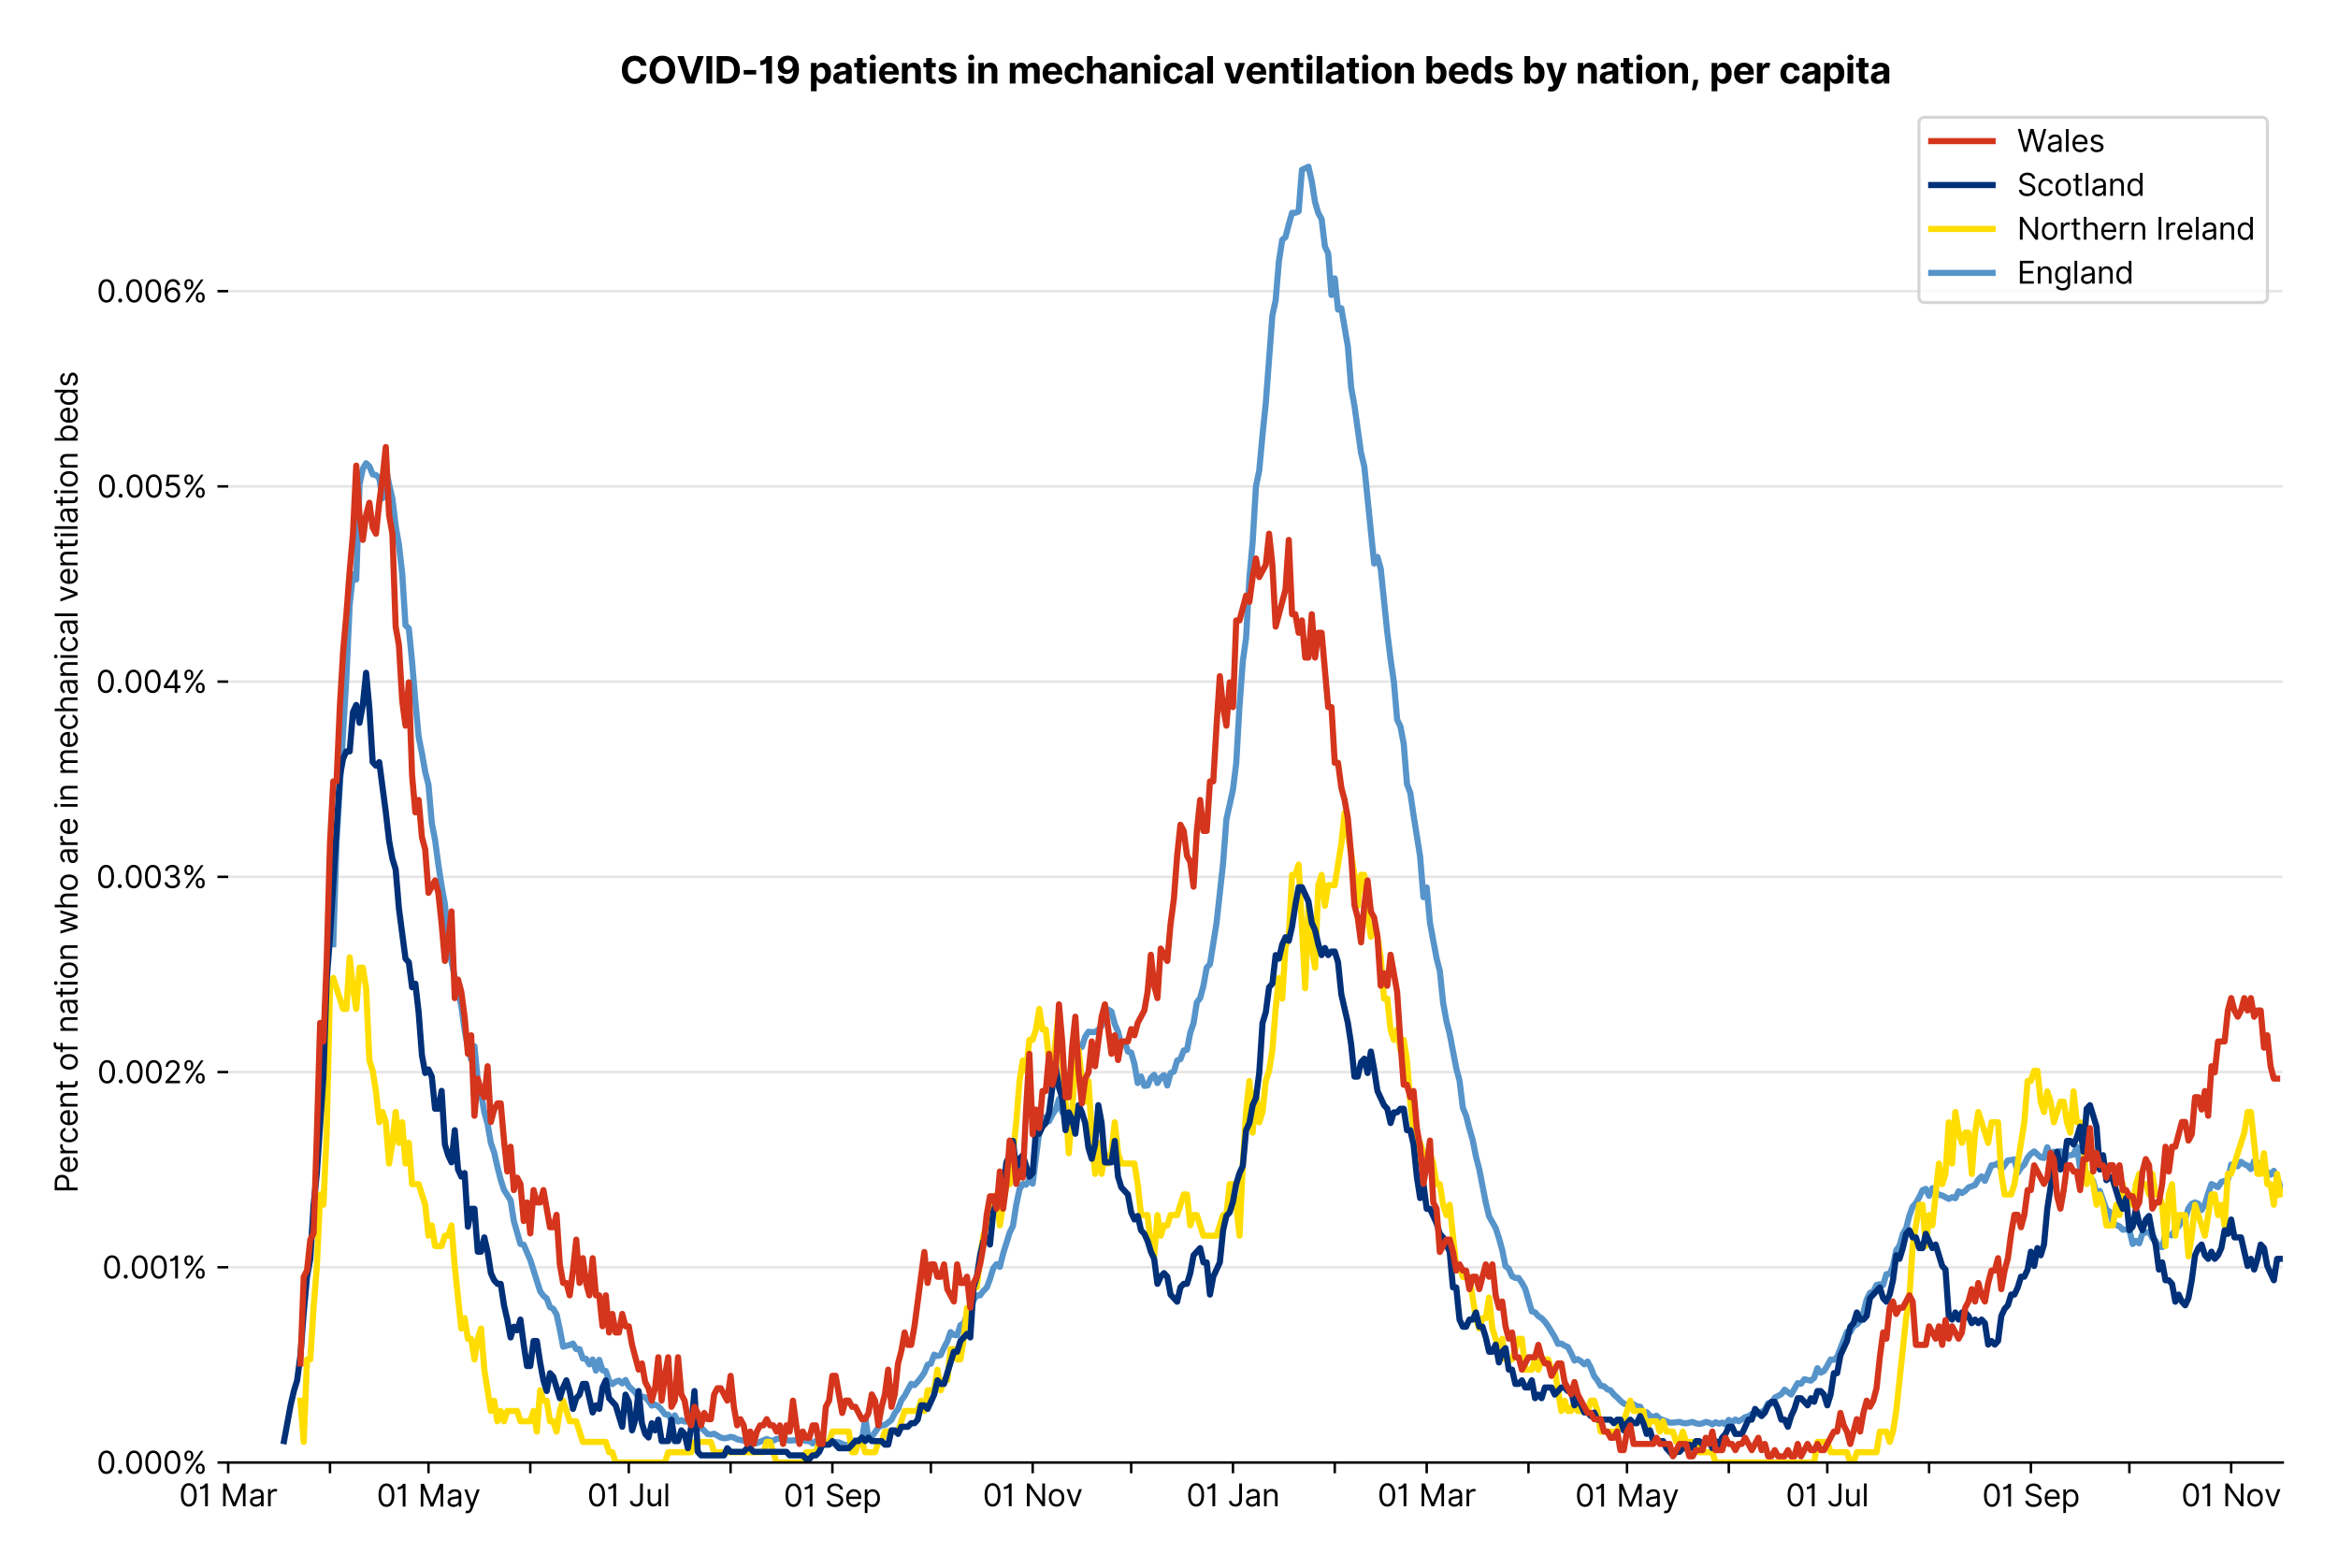 <?xml version="1.0" encoding="utf-8" standalone="no"?>
<!DOCTYPE svg PUBLIC "-//W3C//DTD SVG 1.1//EN"
  "http://www.w3.org/Graphics/SVG/1.1/DTD/svg11.dtd">
<svg xmlns:xlink="http://www.w3.org/1999/xlink" viewBox="0 0 761.97 511.234" xmlns="http://www.w3.org/2000/svg" version="1.1">
 <defs>
  <style type="text/css">*{stroke-linejoin: round; stroke-linecap: butt}</style>
 </defs>
 <g id="figure_1">
  <g id="patch_1">
   <path d="M 0 511.234 
L 761.97 511.234 
L 761.97 0 
L 0 0 
z
" style="fill: #ffffff"/>
  </g>
  <g id="axes_1">
   <g id="patch_2">
    <path d="M 74.37 476.745 
L 743.97 476.745 
L 743.97 33.225 
L 74.37 33.225 
z
" style="fill: #ffffff"/>
   </g>
   <g id="matplotlib.axis_1">
    <g id="xtick_1">
     <g id="line2d_1">
      <defs>
       <path id="m5b490bf23d" d="M 0 0 
L 0 3.5 
" style="stroke: #000000; stroke-width: 0.8"/>
      </defs>
      <g>
       <use xlink:href="#m5b490bf23d" x="74.37" y="476.745" style="stroke: #000000; stroke-width: 0.8"/>
      </g>
     </g>
     <g id="text_1">
      <!-- 01 Mar -->
      <g transform="translate(58.334 491.018)scale(0.1 -0.1)">
       <defs>
        <path id="Inter-Regular-30" d="M 2000 -64 
Q 1230 -64 806 561 
Q 382 1186 382 2327 
Q 382 3459 809 4088 
Q 1236 4718 2000 4718 
Q 2764 4718 3191 4088 
Q 3618 3459 3618 2327 
Q 3618 1186 3194 561 
Q 2771 -64 2000 -64 
z
M 2000 436 
Q 2509 436 2791 927 
Q 3073 1418 3073 2327 
Q 3073 3234 2789 3730 
Q 2505 4227 2000 4227 
Q 1496 4227 1211 3730 
Q 927 3234 927 2327 
Q 927 1418 1210 927 
Q 1493 436 2000 436 
z
" transform="scale(0.016)"/>
        <path id="Inter-Regular-31" d="M 1973 4655 
L 1973 0 
L 1409 0 
L 1409 3836 
L 1373 3836 
Q 1341 3773 1209 3692 
Q 1077 3611 868 3551 
Q 659 3491 391 3491 
L 391 3964 
Q 661 3964 859 4061 
Q 1057 4159 1190 4291 
Q 1323 4423 1392 4529 
Q 1461 4636 1473 4655 
L 1973 4655 
z
" transform="scale(0.016)"/>
        <path id="Inter-Regular-20" transform="scale(0.016)"/>
        <path id="Inter-Regular-4d" d="M 564 4655 
L 1236 4655 
L 2818 791 
L 2873 791 
L 4455 4655 
L 5127 4655 
L 5127 0 
L 4600 0 
L 4600 3536 
L 4555 3536 
L 3100 0 
L 2591 0 
L 1136 3536 
L 1091 3536 
L 1091 0 
L 564 0 
L 564 4655 
z
" transform="scale(0.016)"/>
        <path id="Inter-Regular-61" d="M 1518 -82 
Q 1186 -82 916 44 
Q 646 170 486 410 
Q 327 650 327 991 
Q 327 1291 445 1478 
Q 564 1666 761 1773 
Q 959 1880 1199 1933 
Q 1439 1986 1682 2018 
Q 2000 2059 2199 2080 
Q 2398 2102 2490 2154 
Q 2582 2207 2582 2336 
L 2582 2355 
Q 2582 2691 2399 2877 
Q 2216 3064 1846 3064 
Q 1461 3064 1243 2895 
Q 1025 2727 936 2536 
L 427 2718 
Q 564 3036 792 3214 
Q 1021 3393 1292 3464 
Q 1564 3536 1827 3536 
Q 1996 3536 2215 3496 
Q 2434 3457 2640 3334 
Q 2846 3211 2982 2963 
Q 3118 2716 3118 2300 
L 3118 0 
L 2582 0 
L 2582 473 
L 2555 473 
Q 2500 359 2373 229 
Q 2246 100 2034 9 
Q 1823 -82 1518 -82 
z
M 1600 400 
Q 1918 400 2137 525 
Q 2357 650 2469 847 
Q 2582 1045 2582 1264 
L 2582 1755 
Q 2548 1714 2433 1681 
Q 2318 1648 2169 1624 
Q 2021 1600 1881 1583 
Q 1741 1566 1655 1555 
Q 1446 1527 1265 1467 
Q 1084 1407 974 1287 
Q 864 1168 864 964 
Q 864 684 1072 542 
Q 1280 400 1600 400 
z
" transform="scale(0.016)"/>
        <path id="Inter-Regular-72" d="M 491 0 
L 491 3491 
L 1009 3491 
L 1009 2964 
L 1046 2964 
Q 1139 3223 1389 3384 
Q 1639 3545 1955 3545 
Q 2100 3545 2209 3511 
Q 2318 3477 2400 3418 
L 2218 2964 
Q 2161 2993 2085 3010 
Q 2009 3027 1909 3027 
Q 1527 3027 1277 2794 
Q 1027 2561 1027 2209 
L 1027 0 
L 491 0 
z
" transform="scale(0.016)"/>
       </defs>
       <use xlink:href="#Inter-Regular-30"/>
       <use xlink:href="#Inter-Regular-31" x="62.5"/>
       <use xlink:href="#Inter-Regular-20" x="106.676"/>
       <use xlink:href="#Inter-Regular-4d" x="134.801"/>
       <use xlink:href="#Inter-Regular-61" x="225.994"/>
       <use xlink:href="#Inter-Regular-72" x="282.386"/>
      </g>
     </g>
    </g>
    <g id="xtick_2">
     <g id="line2d_2">
      <g>
       <use xlink:href="#m5b490bf23d" x="107.544" y="476.745" style="stroke: #000000; stroke-width: 0.8"/>
      </g>
     </g>
    </g>
    <g id="xtick_3">
     <g id="line2d_3">
      <g>
       <use xlink:href="#m5b490bf23d" x="139.648" y="476.745" style="stroke: #000000; stroke-width: 0.8"/>
      </g>
     </g>
     <g id="text_2">
      <!-- 01 May -->
      <g transform="translate(122.745 491.117)scale(0.1 -0.1)">
       <defs>
        <path id="Inter-Regular-79" d="M 818 -1355 
Q 682 -1355 575 -1333 
Q 468 -1311 427 -1291 
L 564 -818 
Q 857 -893 1053 -814 
Q 1250 -736 1391 -345 
L 1509 -18 
L 218 3491 
L 800 3491 
L 1764 709 
L 1800 709 
L 2764 3491 
L 3346 3491 
L 1846 -564 
Q 1550 -1355 818 -1355 
z
" transform="scale(0.016)"/>
       </defs>
       <use xlink:href="#Inter-Regular-30"/>
       <use xlink:href="#Inter-Regular-31" x="62.5"/>
       <use xlink:href="#Inter-Regular-20" x="106.676"/>
       <use xlink:href="#Inter-Regular-4d" x="134.801"/>
       <use xlink:href="#Inter-Regular-61" x="225.994"/>
       <use xlink:href="#Inter-Regular-79" x="282.386"/>
      </g>
     </g>
    </g>
    <g id="xtick_4">
     <g id="line2d_4">
      <g>
       <use xlink:href="#m5b490bf23d" x="172.823" y="476.745" style="stroke: #000000; stroke-width: 0.8"/>
      </g>
     </g>
    </g>
    <g id="xtick_5">
     <g id="line2d_5">
      <g>
       <use xlink:href="#m5b490bf23d" x="204.927" y="476.745" style="stroke: #000000; stroke-width: 0.8"/>
      </g>
     </g>
     <g id="text_3">
      <!-- 01 Jul -->
      <g transform="translate(191.383 491.018)scale(0.1 -0.1)">
       <defs>
        <path id="Inter-Regular-4a" d="M 2346 4655 
L 2909 4655 
L 2909 1327 
Q 2909 657 2549 296 
Q 2189 -64 1582 -64 
Q 1200 -64 902 76 
Q 605 216 434 475 
Q 264 734 264 1091 
L 818 1091 
Q 818 795 1034 615 
Q 1250 436 1582 436 
Q 1948 436 2147 664 
Q 2346 893 2346 1327 
L 2346 4655 
z
" transform="scale(0.016)"/>
        <path id="Inter-Regular-75" d="M 2691 1427 
L 2691 3491 
L 3227 3491 
L 3227 0 
L 2691 0 
L 2691 591 
L 2655 591 
Q 2532 325 2273 140 
Q 2014 -45 1618 -45 
Q 1127 -45 809 280 
Q 491 605 491 1273 
L 491 3491 
L 1027 3491 
L 1027 1309 
Q 1027 927 1242 700 
Q 1457 473 1791 473 
Q 1991 473 2199 575 
Q 2407 677 2549 888 
Q 2691 1100 2691 1427 
z
" transform="scale(0.016)"/>
        <path id="Inter-Regular-6c" d="M 1027 4655 
L 1027 0 
L 491 0 
L 491 4655 
L 1027 4655 
z
" transform="scale(0.016)"/>
       </defs>
       <use xlink:href="#Inter-Regular-30"/>
       <use xlink:href="#Inter-Regular-31" x="62.5"/>
       <use xlink:href="#Inter-Regular-20" x="106.676"/>
       <use xlink:href="#Inter-Regular-4a" x="134.801"/>
       <use xlink:href="#Inter-Regular-75" x="189.063"/>
       <use xlink:href="#Inter-Regular-6c" x="247.159"/>
      </g>
     </g>
    </g>
    <g id="xtick_6">
     <g id="line2d_6">
      <g>
       <use xlink:href="#m5b490bf23d" x="238.101" y="476.745" style="stroke: #000000; stroke-width: 0.8"/>
      </g>
     </g>
    </g>
    <g id="xtick_7">
     <g id="line2d_7">
      <g>
       <use xlink:href="#m5b490bf23d" x="271.275" y="476.745" style="stroke: #000000; stroke-width: 0.8"/>
      </g>
     </g>
     <g id="text_4">
      <!-- 01 Sep -->
      <g transform="translate(255.387 491.117)scale(0.1 -0.1)">
       <defs>
        <path id="Inter-Regular-53" d="M 3109 3491 
Q 3068 3836 2777 4027 
Q 2486 4218 2064 4218 
Q 1600 4218 1318 3999 
Q 1036 3780 1036 3445 
Q 1036 3195 1189 3042 
Q 1343 2889 1553 2803 
Q 1764 2718 1936 2673 
L 2409 2545 
Q 2591 2498 2815 2414 
Q 3039 2330 3244 2185 
Q 3450 2041 3584 1816 
Q 3718 1591 3718 1264 
Q 3718 886 3521 581 
Q 3325 277 2949 97 
Q 2573 -82 2036 -82 
Q 1286 -82 845 272 
Q 405 627 364 1200 
L 946 1200 
Q 968 936 1124 764 
Q 1280 593 1519 510 
Q 1759 427 2036 427 
Q 2359 427 2616 533 
Q 2873 639 3023 828 
Q 3173 1018 3173 1273 
Q 3173 1505 3043 1650 
Q 2914 1795 2702 1886 
Q 2491 1977 2246 2045 
L 1673 2209 
Q 1127 2366 809 2657 
Q 491 2948 491 3418 
Q 491 3809 703 4101 
Q 916 4393 1276 4555 
Q 1636 4718 2082 4718 
Q 2532 4718 2882 4558 
Q 3232 4398 3437 4120 
Q 3643 3843 3655 3491 
L 3109 3491 
z
" transform="scale(0.016)"/>
        <path id="Inter-Regular-65" d="M 1955 -73 
Q 1450 -73 1085 151 
Q 721 375 524 778 
Q 327 1182 327 1718 
Q 327 2255 524 2665 
Q 721 3075 1074 3305 
Q 1427 3536 1900 3536 
Q 2173 3536 2439 3445 
Q 2705 3355 2923 3151 
Q 3141 2948 3270 2614 
Q 3400 2280 3400 1791 
L 3400 1564 
L 866 1564 
Q 884 1005 1183 707 
Q 1482 409 1955 409 
Q 2271 409 2498 545 
Q 2725 682 2827 955 
L 3346 809 
Q 3223 414 2854 170 
Q 2486 -73 1955 -73 
z
M 866 2027 
L 2855 2027 
Q 2855 2470 2595 2762 
Q 2336 3055 1900 3055 
Q 1593 3055 1368 2911 
Q 1143 2768 1013 2533 
Q 884 2298 866 2027 
z
" transform="scale(0.016)"/>
        <path id="Inter-Regular-70" d="M 491 -1309 
L 491 3491 
L 1009 3491 
L 1009 2936 
L 1073 2936 
Q 1132 3027 1237 3169 
Q 1343 3311 1542 3423 
Q 1741 3536 2082 3536 
Q 2523 3536 2859 3315 
Q 3196 3095 3384 2690 
Q 3573 2286 3573 1736 
Q 3573 1182 3384 776 
Q 3196 370 2861 148 
Q 2527 -73 2091 -73 
Q 1755 -73 1552 39 
Q 1350 152 1241 296 
Q 1132 441 1073 536 
L 1027 536 
L 1027 -1309 
L 491 -1309 
z
M 1018 1745 
Q 1018 1152 1276 780 
Q 1534 409 2018 409 
Q 2355 409 2581 587 
Q 2807 766 2921 1069 
Q 3036 1373 3036 1745 
Q 3036 2114 2923 2410 
Q 2811 2707 2585 2881 
Q 2359 3055 2018 3055 
Q 1527 3055 1272 2693 
Q 1018 2332 1018 1745 
z
" transform="scale(0.016)"/>
       </defs>
       <use xlink:href="#Inter-Regular-30"/>
       <use xlink:href="#Inter-Regular-31" x="62.5"/>
       <use xlink:href="#Inter-Regular-20" x="106.676"/>
       <use xlink:href="#Inter-Regular-53" x="134.801"/>
       <use xlink:href="#Inter-Regular-65" x="198.58"/>
       <use xlink:href="#Inter-Regular-70" x="256.818"/>
      </g>
     </g>
    </g>
    <g id="xtick_8">
     <g id="line2d_8">
      <g>
       <use xlink:href="#m5b490bf23d" x="303.379" y="476.745" style="stroke: #000000; stroke-width: 0.8"/>
      </g>
     </g>
    </g>
    <g id="xtick_9">
     <g id="line2d_9">
      <g>
       <use xlink:href="#m5b490bf23d" x="336.553" y="476.745" style="stroke: #000000; stroke-width: 0.8"/>
      </g>
     </g>
     <g id="text_5">
      <!-- 01 Nov -->
      <g transform="translate(320.282 491.018)scale(0.1 -0.1)">
       <defs>
        <path id="Inter-Regular-4e" d="M 4255 4655 
L 4255 0 
L 3709 0 
L 1173 3655 
L 1127 3655 
L 1127 0 
L 564 0 
L 564 4655 
L 1109 4655 
L 3655 991 
L 3700 991 
L 3700 4655 
L 4255 4655 
z
" transform="scale(0.016)"/>
        <path id="Inter-Regular-6f" d="M 1909 -73 
Q 1436 -73 1080 152 
Q 725 377 526 781 
Q 327 1186 327 1727 
Q 327 2273 526 2679 
Q 725 3086 1080 3311 
Q 1436 3536 1909 3536 
Q 2382 3536 2737 3311 
Q 3093 3086 3292 2679 
Q 3491 2273 3491 1727 
Q 3491 1186 3292 781 
Q 3093 377 2737 152 
Q 2382 -73 1909 -73 
z
M 1909 409 
Q 2268 409 2500 593 
Q 2732 777 2843 1077 
Q 2955 1377 2955 1727 
Q 2955 2077 2843 2379 
Q 2732 2682 2500 2868 
Q 2268 3055 1909 3055 
Q 1550 3055 1318 2868 
Q 1086 2682 975 2379 
Q 864 2077 864 1727 
Q 864 1377 975 1077 
Q 1086 777 1318 593 
Q 1550 409 1909 409 
z
" transform="scale(0.016)"/>
        <path id="Inter-Regular-76" d="M 3346 3491 
L 2055 0 
L 1509 0 
L 218 3491 
L 800 3491 
L 1764 709 
L 1800 709 
L 2764 3491 
L 3346 3491 
z
" transform="scale(0.016)"/>
       </defs>
       <use xlink:href="#Inter-Regular-30"/>
       <use xlink:href="#Inter-Regular-31" x="62.5"/>
       <use xlink:href="#Inter-Regular-20" x="106.676"/>
       <use xlink:href="#Inter-Regular-4e" x="134.801"/>
       <use xlink:href="#Inter-Regular-6f" x="210.085"/>
       <use xlink:href="#Inter-Regular-76" x="269.744"/>
      </g>
     </g>
    </g>
    <g id="xtick_10">
     <g id="line2d_10">
      <g>
       <use xlink:href="#m5b490bf23d" x="368.657" y="476.745" style="stroke: #000000; stroke-width: 0.8"/>
      </g>
     </g>
    </g>
    <g id="xtick_11">
     <g id="line2d_11">
      <g>
       <use xlink:href="#m5b490bf23d" x="401.831" y="476.745" style="stroke: #000000; stroke-width: 0.8"/>
      </g>
     </g>
     <g id="text_6">
      <!-- 01 Jan -->
      <g transform="translate(386.632 491.018)scale(0.1 -0.1)">
       <defs>
        <path id="Inter-Regular-6e" d="M 1027 2100 
L 1027 0 
L 491 0 
L 491 3491 
L 1009 3491 
L 1009 2945 
L 1055 2945 
Q 1177 3211 1427 3373 
Q 1677 3536 2073 3536 
Q 2602 3536 2928 3211 
Q 3255 2886 3255 2218 
L 3255 0 
L 2718 0 
L 2718 2182 
Q 2718 2593 2504 2824 
Q 2291 3055 1918 3055 
Q 1534 3055 1280 2806 
Q 1027 2557 1027 2100 
z
" transform="scale(0.016)"/>
       </defs>
       <use xlink:href="#Inter-Regular-30"/>
       <use xlink:href="#Inter-Regular-31" x="62.5"/>
       <use xlink:href="#Inter-Regular-20" x="106.676"/>
       <use xlink:href="#Inter-Regular-4a" x="134.801"/>
       <use xlink:href="#Inter-Regular-61" x="189.063"/>
       <use xlink:href="#Inter-Regular-6e" x="245.455"/>
      </g>
     </g>
    </g>
    <g id="xtick_12">
     <g id="line2d_12">
      <g>
       <use xlink:href="#m5b490bf23d" x="435.005" y="476.745" style="stroke: #000000; stroke-width: 0.8"/>
      </g>
     </g>
    </g>
    <g id="xtick_13">
     <g id="line2d_13">
      <g>
       <use xlink:href="#m5b490bf23d" x="464.969" y="476.745" style="stroke: #000000; stroke-width: 0.8"/>
      </g>
     </g>
     <g id="text_7">
      <!-- 01 Mar -->
      <g transform="translate(448.933 491.018)scale(0.1 -0.1)">
       <use xlink:href="#Inter-Regular-30"/>
       <use xlink:href="#Inter-Regular-31" x="62.5"/>
       <use xlink:href="#Inter-Regular-20" x="106.676"/>
       <use xlink:href="#Inter-Regular-4d" x="134.801"/>
       <use xlink:href="#Inter-Regular-61" x="225.994"/>
       <use xlink:href="#Inter-Regular-72" x="282.386"/>
      </g>
     </g>
    </g>
    <g id="xtick_14">
     <g id="line2d_14">
      <g>
       <use xlink:href="#m5b490bf23d" x="498.143" y="476.745" style="stroke: #000000; stroke-width: 0.8"/>
      </g>
     </g>
    </g>
    <g id="xtick_15">
     <g id="line2d_15">
      <g>
       <use xlink:href="#m5b490bf23d" x="530.247" y="476.745" style="stroke: #000000; stroke-width: 0.8"/>
      </g>
     </g>
     <g id="text_8">
      <!-- 01 May -->
      <g transform="translate(513.344 491.117)scale(0.1 -0.1)">
       <use xlink:href="#Inter-Regular-30"/>
       <use xlink:href="#Inter-Regular-31" x="62.5"/>
       <use xlink:href="#Inter-Regular-20" x="106.676"/>
       <use xlink:href="#Inter-Regular-4d" x="134.801"/>
       <use xlink:href="#Inter-Regular-61" x="225.994"/>
       <use xlink:href="#Inter-Regular-79" x="282.386"/>
      </g>
     </g>
    </g>
    <g id="xtick_16">
     <g id="line2d_16">
      <g>
       <use xlink:href="#m5b490bf23d" x="563.422" y="476.745" style="stroke: #000000; stroke-width: 0.8"/>
      </g>
     </g>
    </g>
    <g id="xtick_17">
     <g id="line2d_17">
      <g>
       <use xlink:href="#m5b490bf23d" x="595.526" y="476.745" style="stroke: #000000; stroke-width: 0.8"/>
      </g>
     </g>
     <g id="text_9">
      <!-- 01 Jul -->
      <g transform="translate(581.982 491.018)scale(0.1 -0.1)">
       <use xlink:href="#Inter-Regular-30"/>
       <use xlink:href="#Inter-Regular-31" x="62.5"/>
       <use xlink:href="#Inter-Regular-20" x="106.676"/>
       <use xlink:href="#Inter-Regular-4a" x="134.801"/>
       <use xlink:href="#Inter-Regular-75" x="189.063"/>
       <use xlink:href="#Inter-Regular-6c" x="247.159"/>
      </g>
     </g>
    </g>
    <g id="xtick_18">
     <g id="line2d_18">
      <g>
       <use xlink:href="#m5b490bf23d" x="628.7" y="476.745" style="stroke: #000000; stroke-width: 0.8"/>
      </g>
     </g>
    </g>
    <g id="xtick_19">
     <g id="line2d_19">
      <g>
       <use xlink:href="#m5b490bf23d" x="661.874" y="476.745" style="stroke: #000000; stroke-width: 0.8"/>
      </g>
     </g>
     <g id="text_10">
      <!-- 01 Sep -->
      <g transform="translate(645.986 491.117)scale(0.1 -0.1)">
       <use xlink:href="#Inter-Regular-30"/>
       <use xlink:href="#Inter-Regular-31" x="62.5"/>
       <use xlink:href="#Inter-Regular-20" x="106.676"/>
       <use xlink:href="#Inter-Regular-53" x="134.801"/>
       <use xlink:href="#Inter-Regular-65" x="198.58"/>
       <use xlink:href="#Inter-Regular-70" x="256.818"/>
      </g>
     </g>
    </g>
    <g id="xtick_20">
     <g id="line2d_20">
      <g>
       <use xlink:href="#m5b490bf23d" x="693.978" y="476.745" style="stroke: #000000; stroke-width: 0.8"/>
      </g>
     </g>
    </g>
    <g id="xtick_21">
     <g id="line2d_21">
      <g>
       <use xlink:href="#m5b490bf23d" x="727.152" y="476.745" style="stroke: #000000; stroke-width: 0.8"/>
      </g>
     </g>
     <g id="text_11">
      <!-- 01 Nov -->
      <g transform="translate(710.881 491.018)scale(0.1 -0.1)">
       <use xlink:href="#Inter-Regular-30"/>
       <use xlink:href="#Inter-Regular-31" x="62.5"/>
       <use xlink:href="#Inter-Regular-20" x="106.676"/>
       <use xlink:href="#Inter-Regular-4e" x="134.801"/>
       <use xlink:href="#Inter-Regular-6f" x="210.085"/>
       <use xlink:href="#Inter-Regular-76" x="269.744"/>
      </g>
     </g>
    </g>
   </g>
   <g id="matplotlib.axis_2">
    <g id="ytick_1">
     <g id="line2d_22">
      <path d="M 74.37 476.745 
L 743.97 476.745 
" clip-path="url(#pa4c3c9ecf2)" style="fill: none; stroke: #e5e5e5; stroke-width: 0.8; stroke-linecap: square"/>
     </g>
     <g id="line2d_23">
      <defs>
       <path id="m2973f6c09a" d="M 0 0 
L -3.5 0 
" style="stroke: #000000; stroke-width: 0.8"/>
      </defs>
      <g>
       <use xlink:href="#m2973f6c09a" x="74.37" y="476.745" style="stroke: #000000; stroke-width: 0.8"/>
      </g>
     </g>
     <g id="text_12">
      <!-- 0.000% -->
      <g transform="translate(31.489 480.382)scale(0.1 -0.1)">
       <defs>
        <path id="Inter-Regular-2e" d="M 882 -36 
Q 714 -36 593 84 
Q 473 205 473 373 
Q 473 541 593 661 
Q 714 782 882 782 
Q 1050 782 1170 661 
Q 1291 541 1291 373 
Q 1291 205 1170 84 
Q 1050 -36 882 -36 
z
" transform="scale(0.016)"/>
        <path id="Inter-Regular-25" d="M 2855 873 
L 2855 1118 
Q 2855 1373 2960 1585 
Q 3066 1798 3269 1926 
Q 3473 2055 3764 2055 
Q 4059 2055 4259 1926 
Q 4459 1798 4561 1585 
Q 4664 1373 4664 1118 
L 4664 873 
Q 4664 618 4560 405 
Q 4457 193 4256 64 
Q 4055 -64 3764 -64 
Q 3468 -64 3266 64 
Q 3064 193 2959 405 
Q 2855 618 2855 873 
z
M 536 3536 
L 536 3782 
Q 536 4036 642 4248 
Q 748 4461 951 4589 
Q 1155 4718 1446 4718 
Q 1741 4718 1941 4589 
Q 2141 4461 2243 4248 
Q 2346 4036 2346 3782 
L 2346 3536 
Q 2346 3282 2242 3069 
Q 2139 2857 1937 2728 
Q 1736 2600 1446 2600 
Q 1150 2600 948 2728 
Q 746 2857 641 3069 
Q 536 3282 536 3536 
z
M 709 0 
L 3909 4655 
L 4427 4655 
L 1227 0 
L 709 0 
z
M 3318 1118 
L 3318 873 
Q 3318 661 3418 494 
Q 3518 327 3764 327 
Q 4002 327 4101 494 
Q 4200 661 4200 873 
L 4200 1118 
Q 4200 1330 4104 1497 
Q 4009 1664 3764 1664 
Q 3525 1664 3421 1497 
Q 3318 1330 3318 1118 
z
M 1000 3782 
L 1000 3536 
Q 1000 3325 1100 3158 
Q 1200 2991 1446 2991 
Q 1684 2991 1783 3158 
Q 1882 3325 1882 3536 
L 1882 3782 
Q 1882 3993 1786 4160 
Q 1691 4327 1446 4327 
Q 1207 4327 1103 4160 
Q 1000 3993 1000 3782 
z
" transform="scale(0.016)"/>
       </defs>
       <use xlink:href="#Inter-Regular-30"/>
       <use xlink:href="#Inter-Regular-2e" x="62.5"/>
       <use xlink:href="#Inter-Regular-30" x="90.057"/>
       <use xlink:href="#Inter-Regular-30" x="152.557"/>
       <use xlink:href="#Inter-Regular-30" x="215.057"/>
       <use xlink:href="#Inter-Regular-25" x="277.557"/>
      </g>
     </g>
    </g>
    <g id="ytick_2">
     <g id="line2d_24">
      <path d="M 74.37 413.106 
L 743.97 413.106 
" clip-path="url(#pa4c3c9ecf2)" style="fill: none; stroke: #e5e5e5; stroke-width: 0.8; stroke-linecap: square"/>
     </g>
     <g id="line2d_25">
      <g>
       <use xlink:href="#m2973f6c09a" x="74.37" y="413.106" style="stroke: #000000; stroke-width: 0.8"/>
      </g>
     </g>
     <g id="text_13">
      <!-- 0.001% -->
      <g transform="translate(33.322 416.742)scale(0.1 -0.1)">
       <use xlink:href="#Inter-Regular-30"/>
       <use xlink:href="#Inter-Regular-2e" x="62.5"/>
       <use xlink:href="#Inter-Regular-30" x="90.057"/>
       <use xlink:href="#Inter-Regular-30" x="152.557"/>
       <use xlink:href="#Inter-Regular-31" x="215.057"/>
       <use xlink:href="#Inter-Regular-25" x="259.233"/>
      </g>
     </g>
    </g>
    <g id="ytick_3">
     <g id="line2d_26">
      <path d="M 74.37 349.467 
L 743.97 349.467 
" clip-path="url(#pa4c3c9ecf2)" style="fill: none; stroke: #e5e5e5; stroke-width: 0.8; stroke-linecap: square"/>
     </g>
     <g id="line2d_27">
      <g>
       <use xlink:href="#m2973f6c09a" x="74.37" y="349.467" style="stroke: #000000; stroke-width: 0.8"/>
      </g>
     </g>
     <g id="text_14">
      <!-- 0.002% -->
      <g transform="translate(31.688 353.103)scale(0.1 -0.1)">
       <defs>
        <path id="Inter-Regular-32" d="M 482 0 
L 482 409 
L 2018 2091 
Q 2289 2386 2464 2605 
Q 2639 2825 2724 3019 
Q 2809 3214 2809 3427 
Q 2809 3795 2553 4011 
Q 2298 4227 1918 4227 
Q 1514 4227 1275 3985 
Q 1036 3743 1036 3345 
L 500 3345 
Q 500 3755 688 4064 
Q 877 4373 1203 4545 
Q 1530 4718 1936 4718 
Q 2346 4718 2661 4545 
Q 2977 4373 3156 4079 
Q 3336 3786 3336 3427 
Q 3336 3170 3244 2926 
Q 3152 2682 2926 2383 
Q 2700 2084 2300 1655 
L 1255 536 
L 1255 500 
L 3418 500 
L 3418 0 
L 482 0 
z
" transform="scale(0.016)"/>
       </defs>
       <use xlink:href="#Inter-Regular-30"/>
       <use xlink:href="#Inter-Regular-2e" x="62.5"/>
       <use xlink:href="#Inter-Regular-30" x="90.057"/>
       <use xlink:href="#Inter-Regular-30" x="152.557"/>
       <use xlink:href="#Inter-Regular-32" x="215.057"/>
       <use xlink:href="#Inter-Regular-25" x="275.568"/>
      </g>
     </g>
    </g>
    <g id="ytick_4">
     <g id="line2d_28">
      <path d="M 74.37 285.827 
L 743.97 285.827 
" clip-path="url(#pa4c3c9ecf2)" style="fill: none; stroke: #e5e5e5; stroke-width: 0.8; stroke-linecap: square"/>
     </g>
     <g id="line2d_29">
      <g>
       <use xlink:href="#m2973f6c09a" x="74.37" y="285.827" style="stroke: #000000; stroke-width: 0.8"/>
      </g>
     </g>
     <g id="text_15">
      <!-- 0.003% -->
      <g transform="translate(31.375 289.464)scale(0.1 -0.1)">
       <defs>
        <path id="Inter-Regular-33" d="M 2055 -64 
Q 1605 -64 1253 90 
Q 902 245 696 521 
Q 491 798 473 1164 
L 1046 1164 
Q 1071 827 1356 631 
Q 1641 436 2046 436 
Q 2493 436 2783 664 
Q 3073 893 3073 1264 
Q 3073 1650 2787 1893 
Q 2502 2136 1973 2136 
L 1600 2136 
L 1600 2636 
L 1973 2636 
Q 2386 2636 2647 2856 
Q 2909 3077 2909 3445 
Q 2909 3798 2679 4012 
Q 2450 4227 2064 4227 
Q 1823 4227 1610 4139 
Q 1398 4052 1264 3887 
Q 1130 3723 1118 3491 
L 573 3491 
Q 586 3857 793 4133 
Q 1000 4409 1335 4563 
Q 1671 4718 2073 4718 
Q 2505 4718 2814 4544 
Q 3123 4370 3289 4086 
Q 3455 3802 3455 3473 
Q 3455 3080 3249 2802 
Q 3043 2525 2691 2418 
L 2691 2382 
Q 3132 2309 3379 2008 
Q 3627 1707 3627 1264 
Q 3627 884 3421 583 
Q 3216 282 2861 109 
Q 2507 -64 2055 -64 
z
" transform="scale(0.016)"/>
       </defs>
       <use xlink:href="#Inter-Regular-30"/>
       <use xlink:href="#Inter-Regular-2e" x="62.5"/>
       <use xlink:href="#Inter-Regular-30" x="90.057"/>
       <use xlink:href="#Inter-Regular-30" x="152.557"/>
       <use xlink:href="#Inter-Regular-33" x="215.057"/>
       <use xlink:href="#Inter-Regular-25" x="278.693"/>
      </g>
     </g>
    </g>
    <g id="ytick_5">
     <g id="line2d_30">
      <path d="M 74.37 222.188 
L 743.97 222.188 
" clip-path="url(#pa4c3c9ecf2)" style="fill: none; stroke: #e5e5e5; stroke-width: 0.8; stroke-linecap: square"/>
     </g>
     <g id="line2d_31">
      <g>
       <use xlink:href="#m2973f6c09a" x="74.37" y="222.188" style="stroke: #000000; stroke-width: 0.8"/>
      </g>
     </g>
     <g id="text_16">
      <!-- 0.004% -->
      <g transform="translate(31.319 225.825)scale(0.1 -0.1)">
       <defs>
        <path id="Inter-Regular-34" d="M 373 955 
L 373 1418 
L 2418 4655 
L 3100 4655 
L 3100 1455 
L 3736 1455 
L 3736 955 
L 3100 955 
L 3100 0 
L 2564 0 
L 2564 955 
L 373 955 
z
M 2564 1455 
L 2564 3936 
L 2527 3936 
L 982 1491 
L 982 1455 
L 2564 1455 
z
" transform="scale(0.016)"/>
       </defs>
       <use xlink:href="#Inter-Regular-30"/>
       <use xlink:href="#Inter-Regular-2e" x="62.5"/>
       <use xlink:href="#Inter-Regular-30" x="90.057"/>
       <use xlink:href="#Inter-Regular-30" x="152.557"/>
       <use xlink:href="#Inter-Regular-34" x="215.057"/>
       <use xlink:href="#Inter-Regular-25" x="279.261"/>
      </g>
     </g>
    </g>
    <g id="ytick_6">
     <g id="line2d_32">
      <path d="M 74.37 158.549 
L 743.97 158.549 
" clip-path="url(#pa4c3c9ecf2)" style="fill: none; stroke: #e5e5e5; stroke-width: 0.8; stroke-linecap: square"/>
     </g>
     <g id="line2d_33">
      <g>
       <use xlink:href="#m2973f6c09a" x="74.37" y="158.549" style="stroke: #000000; stroke-width: 0.8"/>
      </g>
     </g>
     <g id="text_17">
      <!-- 0.005% -->
      <g transform="translate(31.659 162.186)scale(0.1 -0.1)">
       <defs>
        <path id="Inter-Regular-35" d="M 1936 -64 
Q 1536 -64 1216 95 
Q 896 255 702 532 
Q 509 809 491 1164 
L 1036 1164 
Q 1068 848 1324 642 
Q 1580 436 1936 436 
Q 2223 436 2447 570 
Q 2671 705 2799 940 
Q 2927 1175 2927 1473 
Q 2927 1777 2794 2017 
Q 2661 2257 2429 2395 
Q 2198 2534 1900 2536 
Q 1686 2539 1461 2472 
Q 1236 2405 1091 2300 
L 564 2364 
L 846 4655 
L 3264 4655 
L 3264 4155 
L 1318 4155 
L 1155 2782 
L 1182 2782 
Q 1325 2895 1541 2970 
Q 1757 3045 1991 3045 
Q 2418 3045 2753 2842 
Q 3089 2639 3281 2286 
Q 3473 1934 3473 1482 
Q 3473 1036 3274 687 
Q 3075 339 2727 137 
Q 2380 -64 1936 -64 
z
" transform="scale(0.016)"/>
       </defs>
       <use xlink:href="#Inter-Regular-30"/>
       <use xlink:href="#Inter-Regular-2e" x="62.5"/>
       <use xlink:href="#Inter-Regular-30" x="90.057"/>
       <use xlink:href="#Inter-Regular-30" x="152.557"/>
       <use xlink:href="#Inter-Regular-35" x="215.057"/>
       <use xlink:href="#Inter-Regular-25" x="275.852"/>
      </g>
     </g>
    </g>
    <g id="ytick_7">
     <g id="line2d_34">
      <path d="M 74.37 94.91 
L 743.97 94.91 
" clip-path="url(#pa4c3c9ecf2)" style="fill: none; stroke: #e5e5e5; stroke-width: 0.8; stroke-linecap: square"/>
     </g>
     <g id="line2d_35">
      <g>
       <use xlink:href="#m2973f6c09a" x="74.37" y="94.91" style="stroke: #000000; stroke-width: 0.8"/>
      </g>
     </g>
     <g id="text_18">
      <!-- 0.006% -->
      <g transform="translate(31.503 98.546)scale(0.1 -0.1)">
       <defs>
        <path id="Inter-Regular-36" d="M 2027 -64 
Q 1741 -59 1454 45 
Q 1168 150 932 399 
Q 696 648 552 1074 
Q 409 1500 409 2145 
Q 409 3386 861 4056 
Q 1314 4727 2100 4727 
Q 2686 4727 3073 4384 
Q 3461 4041 3546 3491 
L 2991 3491 
Q 2914 3811 2691 4019 
Q 2468 4227 2100 4227 
Q 1559 4227 1249 3755 
Q 939 3284 936 2427 
L 973 2427 
Q 1164 2716 1461 2880 
Q 1759 3045 2118 3045 
Q 2518 3045 2850 2846 
Q 3182 2648 3382 2299 
Q 3582 1950 3582 1500 
Q 3582 1068 3389 710 
Q 3196 352 2847 142 
Q 2498 -68 2027 -64 
z
M 2027 436 
Q 2314 436 2542 579 
Q 2771 723 2903 964 
Q 3036 1205 3036 1500 
Q 3036 1789 2908 2026 
Q 2780 2264 2556 2404 
Q 2332 2545 2046 2545 
Q 1757 2545 1525 2397 
Q 1293 2250 1157 2010 
Q 1021 1770 1018 1491 
Q 1018 1214 1149 973 
Q 1280 732 1508 584 
Q 1736 436 2027 436 
z
" transform="scale(0.016)"/>
       </defs>
       <use xlink:href="#Inter-Regular-30"/>
       <use xlink:href="#Inter-Regular-2e" x="62.5"/>
       <use xlink:href="#Inter-Regular-30" x="90.057"/>
       <use xlink:href="#Inter-Regular-30" x="152.557"/>
       <use xlink:href="#Inter-Regular-36" x="215.057"/>
       <use xlink:href="#Inter-Regular-25" x="277.415"/>
      </g>
     </g>
    </g>
    <g id="text_19">
     <!-- Percent of nation who are in mechanical ventilation beds -->
     <g transform="translate(25.273 388.908)rotate(-90)scale(0.1 -0.1)">
      <defs>
       <path id="Inter-Regular-50" d="M 564 0 
L 564 4655 
L 2136 4655 
Q 2684 4655 3033 4458 
Q 3382 4261 3550 3927 
Q 3718 3593 3718 3182 
Q 3718 2770 3551 2434 
Q 3384 2098 3036 1899 
Q 2689 1700 2146 1700 
L 1127 1700 
L 1127 0 
L 564 0 
z
M 1127 2200 
L 2127 2200 
Q 2689 2200 2926 2482 
Q 3164 2764 3164 3182 
Q 3164 3602 2925 3878 
Q 2686 4155 2118 4155 
L 1127 4155 
L 1127 2200 
z
" transform="scale(0.016)"/>
       <path id="Inter-Regular-63" d="M 1909 -73 
Q 1418 -73 1063 159 
Q 709 391 518 798 
Q 327 1205 327 1727 
Q 327 2259 524 2667 
Q 721 3075 1074 3305 
Q 1427 3536 1900 3536 
Q 2268 3536 2563 3400 
Q 2859 3264 3047 3018 
Q 3236 2773 3282 2445 
L 2746 2445 
Q 2684 2684 2474 2869 
Q 2264 3055 1909 3055 
Q 1439 3055 1151 2697 
Q 864 2339 864 1745 
Q 864 1139 1148 774 
Q 1432 409 1909 409 
Q 2223 409 2447 570 
Q 2671 732 2746 1018 
L 3282 1018 
Q 3236 709 3058 462 
Q 2880 216 2588 71 
Q 2296 -73 1909 -73 
z
" transform="scale(0.016)"/>
       <path id="Inter-Regular-74" d="M 2009 3491 
L 2009 3036 
L 1264 3036 
L 1264 1000 
Q 1264 773 1331 660 
Q 1398 548 1503 510 
Q 1609 473 1727 473 
Q 1816 473 1873 483 
Q 1930 493 1964 500 
L 2073 18 
Q 2018 -2 1920 -23 
Q 1823 -45 1673 -45 
Q 1446 -45 1228 52 
Q 1011 150 869 350 
Q 727 550 727 855 
L 727 3036 
L 200 3036 
L 200 3491 
L 727 3491 
L 727 4327 
L 1264 4327 
L 1264 3491 
L 2009 3491 
z
" transform="scale(0.016)"/>
       <path id="Inter-Regular-66" d="M 2046 3491 
L 2046 3036 
L 1264 3036 
L 1264 0 
L 727 0 
L 727 3036 
L 164 3036 
L 164 3491 
L 727 3491 
L 727 3973 
Q 727 4273 868 4473 
Q 1009 4673 1234 4773 
Q 1459 4873 1709 4873 
Q 1907 4873 2032 4841 
Q 2157 4809 2218 4782 
L 2064 4318 
Q 2023 4332 1951 4352 
Q 1880 4373 1764 4373 
Q 1498 4373 1381 4239 
Q 1264 4105 1264 3845 
L 1264 3491 
L 2046 3491 
z
" transform="scale(0.016)"/>
       <path id="Inter-Regular-69" d="M 491 0 
L 491 3491 
L 1027 3491 
L 1027 0 
L 491 0 
z
M 764 4073 
Q 607 4073 494 4179 
Q 382 4286 382 4436 
Q 382 4586 494 4693 
Q 607 4800 764 4800 
Q 921 4800 1033 4693 
Q 1146 4586 1146 4436 
Q 1146 4286 1033 4179 
Q 921 4073 764 4073 
z
" transform="scale(0.016)"/>
       <path id="Inter-Regular-77" d="M 1282 0 
L 218 3491 
L 782 3491 
L 1536 818 
L 1573 818 
L 2318 3491 
L 2891 3491 
L 3627 827 
L 3664 827 
L 4418 3491 
L 4982 3491 
L 3918 0 
L 3391 0 
L 2627 2682 
L 2573 2682 
L 1809 0 
L 1282 0 
z
" transform="scale(0.016)"/>
       <path id="Inter-Regular-68" d="M 1027 2100 
L 1027 0 
L 491 0 
L 491 4655 
L 1027 4655 
L 1027 2945 
L 1073 2945 
Q 1196 3216 1442 3376 
Q 1689 3536 2100 3536 
Q 2636 3536 2963 3213 
Q 3291 2891 3291 2218 
L 3291 0 
L 2755 0 
L 2755 2182 
Q 2755 2598 2540 2826 
Q 2325 3055 1946 3055 
Q 1548 3055 1287 2806 
Q 1027 2557 1027 2100 
z
" transform="scale(0.016)"/>
       <path id="Inter-Regular-6d" d="M 491 0 
L 491 3491 
L 1009 3491 
L 1009 2945 
L 1055 2945 
Q 1164 3225 1407 3380 
Q 1650 3536 1991 3536 
Q 2336 3536 2567 3380 
Q 2798 3225 2927 2945 
L 2964 2945 
Q 3098 3216 3366 3376 
Q 3634 3536 4009 3536 
Q 4477 3536 4775 3244 
Q 5073 2952 5073 2336 
L 5073 0 
L 4536 0 
L 4536 2336 
Q 4536 2723 4325 2889 
Q 4114 3055 3827 3055 
Q 3459 3055 3257 2833 
Q 3055 2611 3055 2273 
L 3055 0 
L 2509 0 
L 2509 2391 
Q 2509 2689 2316 2872 
Q 2123 3055 1818 3055 
Q 1609 3055 1428 2943 
Q 1248 2832 1137 2635 
Q 1027 2439 1027 2182 
L 1027 0 
L 491 0 
z
" transform="scale(0.016)"/>
       <path id="Inter-Regular-62" d="M 564 0 
L 564 4655 
L 1100 4655 
L 1100 2936 
L 1146 2936 
Q 1205 3027 1310 3169 
Q 1416 3311 1615 3423 
Q 1814 3536 2155 3536 
Q 2596 3536 2932 3315 
Q 3268 3095 3457 2690 
Q 3646 2286 3646 1736 
Q 3646 1182 3457 776 
Q 3268 370 2934 148 
Q 2600 -73 2164 -73 
Q 1827 -73 1625 39 
Q 1423 152 1314 296 
Q 1205 441 1146 536 
L 1082 536 
L 1082 0 
L 564 0 
z
M 1091 1745 
Q 1091 1152 1349 780 
Q 1607 409 2091 409 
Q 2427 409 2653 587 
Q 2880 766 2994 1069 
Q 3109 1373 3109 1745 
Q 3109 2114 2996 2410 
Q 2884 2707 2658 2881 
Q 2432 3055 2091 3055 
Q 1600 3055 1345 2693 
Q 1091 2332 1091 1745 
z
" transform="scale(0.016)"/>
       <path id="Inter-Regular-64" d="M 1809 -73 
Q 1373 -73 1039 148 
Q 705 370 516 776 
Q 327 1182 327 1736 
Q 327 2286 516 2690 
Q 705 3095 1041 3315 
Q 1377 3536 1818 3536 
Q 2159 3536 2358 3423 
Q 2557 3311 2662 3169 
Q 2768 3027 2827 2936 
L 2873 2936 
L 2873 4655 
L 3409 4655 
L 3409 0 
L 2891 0 
L 2891 536 
L 2827 536 
Q 2768 441 2659 296 
Q 2550 152 2348 39 
Q 2146 -73 1809 -73 
z
M 1882 409 
Q 2366 409 2624 780 
Q 2882 1152 2882 1745 
Q 2882 2332 2627 2693 
Q 2373 3055 1882 3055 
Q 1541 3055 1315 2881 
Q 1089 2707 976 2410 
Q 864 2114 864 1745 
Q 864 1373 978 1069 
Q 1093 766 1319 587 
Q 1546 409 1882 409 
z
" transform="scale(0.016)"/>
       <path id="Inter-Regular-73" d="M 2964 2709 
L 2482 2573 
Q 2411 2755 2245 2914 
Q 2080 3073 1727 3073 
Q 1407 3073 1194 2926 
Q 982 2780 982 2555 
Q 982 2355 1127 2239 
Q 1273 2123 1582 2045 
L 2100 1918 
Q 3027 1691 3027 973 
Q 3027 673 2855 436 
Q 2684 200 2377 63 
Q 2071 -73 1664 -73 
Q 1130 -73 780 159 
Q 430 391 336 836 
L 846 964 
Q 989 400 1655 400 
Q 2030 400 2251 560 
Q 2473 720 2473 945 
Q 2473 1316 1955 1436 
L 1373 1573 
Q 893 1686 669 1926 
Q 446 2166 446 2527 
Q 446 2823 613 3050 
Q 780 3277 1069 3406 
Q 1359 3536 1727 3536 
Q 2246 3536 2542 3309 
Q 2839 3082 2964 2709 
z
" transform="scale(0.016)"/>
      </defs>
      <use xlink:href="#Inter-Regular-50"/>
      <use xlink:href="#Inter-Regular-65" x="63.494"/>
      <use xlink:href="#Inter-Regular-72" x="121.733"/>
      <use xlink:href="#Inter-Regular-63" x="160.085"/>
      <use xlink:href="#Inter-Regular-65" x="215.909"/>
      <use xlink:href="#Inter-Regular-6e" x="274.148"/>
      <use xlink:href="#Inter-Regular-74" x="332.671"/>
      <use xlink:href="#Inter-Regular-20" x="369.034"/>
      <use xlink:href="#Inter-Regular-6f" x="397.159"/>
      <use xlink:href="#Inter-Regular-66" x="456.818"/>
      <use xlink:href="#Inter-Regular-20" x="492.898"/>
      <use xlink:href="#Inter-Regular-6e" x="521.023"/>
      <use xlink:href="#Inter-Regular-61" x="579.546"/>
      <use xlink:href="#Inter-Regular-74" x="635.938"/>
      <use xlink:href="#Inter-Regular-69" x="672.301"/>
      <use xlink:href="#Inter-Regular-6f" x="696.023"/>
      <use xlink:href="#Inter-Regular-6e" x="755.682"/>
      <use xlink:href="#Inter-Regular-20" x="814.205"/>
      <use xlink:href="#Inter-Regular-77" x="842.33"/>
      <use xlink:href="#Inter-Regular-68" x="923.58"/>
      <use xlink:href="#Inter-Regular-6f" x="982.671"/>
      <use xlink:href="#Inter-Regular-20" x="1042.33"/>
      <use xlink:href="#Inter-Regular-61" x="1070.455"/>
      <use xlink:href="#Inter-Regular-72" x="1126.847"/>
      <use xlink:href="#Inter-Regular-65" x="1165.199"/>
      <use xlink:href="#Inter-Regular-20" x="1223.438"/>
      <use xlink:href="#Inter-Regular-69" x="1251.563"/>
      <use xlink:href="#Inter-Regular-6e" x="1275.284"/>
      <use xlink:href="#Inter-Regular-20" x="1333.807"/>
      <use xlink:href="#Inter-Regular-6d" x="1361.932"/>
      <use xlink:href="#Inter-Regular-65" x="1448.864"/>
      <use xlink:href="#Inter-Regular-63" x="1507.103"/>
      <use xlink:href="#Inter-Regular-68" x="1562.926"/>
      <use xlink:href="#Inter-Regular-61" x="1622.017"/>
      <use xlink:href="#Inter-Regular-6e" x="1678.409"/>
      <use xlink:href="#Inter-Regular-69" x="1736.932"/>
      <use xlink:href="#Inter-Regular-63" x="1760.654"/>
      <use xlink:href="#Inter-Regular-61" x="1816.478"/>
      <use xlink:href="#Inter-Regular-6c" x="1872.87"/>
      <use xlink:href="#Inter-Regular-20" x="1896.591"/>
      <use xlink:href="#Inter-Regular-76" x="1924.716"/>
      <use xlink:href="#Inter-Regular-65" x="1980.398"/>
      <use xlink:href="#Inter-Regular-6e" x="2038.637"/>
      <use xlink:href="#Inter-Regular-74" x="2097.159"/>
      <use xlink:href="#Inter-Regular-69" x="2133.523"/>
      <use xlink:href="#Inter-Regular-6c" x="2157.245"/>
      <use xlink:href="#Inter-Regular-61" x="2180.966"/>
      <use xlink:href="#Inter-Regular-74" x="2237.358"/>
      <use xlink:href="#Inter-Regular-69" x="2273.722"/>
      <use xlink:href="#Inter-Regular-6f" x="2297.444"/>
      <use xlink:href="#Inter-Regular-6e" x="2357.103"/>
      <use xlink:href="#Inter-Regular-20" x="2415.625"/>
      <use xlink:href="#Inter-Regular-62" x="2443.75"/>
      <use xlink:href="#Inter-Regular-65" x="2505.824"/>
      <use xlink:href="#Inter-Regular-64" x="2564.063"/>
      <use xlink:href="#Inter-Regular-73" x="2626.137"/>
     </g>
    </g>
   </g>
   <g id="line2d_36">
    <path d="M 108.615 307.83 
L 109.685 274.59 
L 112.895 220.772 
L 113.965 197.255 
L 115.035 187.193 
L 116.106 188.889 
L 117.176 157.91 
L 118.246 152.822 
L 119.316 151.013 
L 120.386 152.031 
L 121.456 154.631 
L 122.526 154.857 
L 123.596 155.875 
L 124.667 162.432 
L 125.737 152.483 
L 126.807 157.91 
L 127.877 162.432 
L 128.947 171.364 
L 130.017 177.583 
L 131.087 186.967 
L 132.158 203.813 
L 133.228 204.831 
L 134.298 215.685 
L 135.368 228.687 
L 136.438 240.106 
L 137.508 245.533 
L 138.578 251.638 
L 139.648 255.822 
L 140.719 268.258 
L 141.789 273.799 
L 142.859 281.826 
L 143.929 288.836 
L 144.999 294.715 
L 146.069 307.943 
L 148.21 318.684 
L 149.28 322.754 
L 150.35 327.955 
L 151.42 335.757 
L 152.49 341.297 
L 153.56 345.367 
L 154.63 341.07 
L 155.701 352.264 
L 156.771 356.447 
L 157.841 362.552 
L 158.911 366.396 
L 159.981 372.615 
L 161.051 375.667 
L 162.121 380.416 
L 163.191 384.599 
L 164.262 387.878 
L 166.402 391.27 
L 167.472 398.054 
L 169.612 405.516 
L 170.682 405.742 
L 172.823 410.717 
L 176.033 420.892 
L 177.103 422.362 
L 178.173 423.267 
L 179.243 426.093 
L 180.314 426.658 
L 181.384 428.467 
L 182.454 433.329 
L 183.524 438.982 
L 185.664 438.417 
L 186.734 437.965 
L 187.805 439.774 
L 188.875 439.774 
L 189.945 442.826 
L 191.015 442.939 
L 192.085 444.748 
L 193.155 443.166 
L 194.225 446.784 
L 195.295 443.279 
L 196.366 446.67 
L 197.436 446.897 
L 198.506 450.062 
L 199.576 451.193 
L 200.646 450.402 
L 201.716 450.062 
L 202.786 450.967 
L 203.857 449.836 
L 204.927 451.871 
L 207.067 453.906 
L 208.137 455.715 
L 209.207 455.263 
L 210.277 455.489 
L 211.347 456.62 
L 212.418 458.203 
L 213.488 457.864 
L 214.558 458.429 
L 215.628 459.56 
L 216.698 461.029 
L 217.768 461.142 
L 218.838 462.838 
L 219.909 461.369 
L 220.979 463.404 
L 222.049 462.951 
L 223.119 463.404 
L 224.189 463.291 
L 227.399 465.778 
L 228.47 465.326 
L 230.61 467.474 
L 231.68 467.587 
L 232.75 467.361 
L 234.89 468.605 
L 235.961 468.831 
L 237.031 468.718 
L 238.101 468.378 
L 239.171 468.605 
L 240.241 469.17 
L 243.451 469.848 
L 244.522 470.3 
L 245.592 470.527 
L 246.662 470.414 
L 249.872 469.057 
L 250.942 469.509 
L 252.013 469.622 
L 253.083 469.057 
L 254.153 468.944 
L 257.363 469.622 
L 258.433 469.509 
L 259.504 469.509 
L 260.574 469.283 
L 261.644 469.396 
L 262.714 469.735 
L 263.784 469.735 
L 264.854 470.527 
L 265.924 469.735 
L 266.994 470.866 
L 268.065 470.414 
L 269.135 470.866 
L 270.205 470.64 
L 271.275 470.074 
L 272.345 470.074 
L 273.415 470.187 
L 275.556 471.092 
L 276.626 470.866 
L 277.696 469.735 
L 278.766 469.509 
L 279.836 469.509 
L 280.906 469.735 
L 281.976 462.16 
L 283.046 468.831 
L 284.117 468.378 
L 286.257 465.326 
L 287.327 464.647 
L 288.397 464.534 
L 290.537 462.838 
L 291.608 460.69 
L 292.678 459.333 
L 293.748 456.507 
L 294.818 455.037 
L 296.958 451.08 
L 298.028 451.532 
L 299.098 450.402 
L 300.169 449.045 
L 301.239 447.462 
L 302.309 444.861 
L 303.379 444.522 
L 304.449 441.583 
L 305.519 442.035 
L 306.589 441.696 
L 307.66 439.321 
L 308.73 437.286 
L 309.8 434.234 
L 310.87 435.138 
L 311.94 435.251 
L 313.01 431.972 
L 314.08 431.407 
L 315.15 428.581 
L 316.221 426.885 
L 317.291 423.832 
L 318.361 422.249 
L 319.431 422.249 
L 320.501 420.779 
L 321.571 419.762 
L 322.641 416.935 
L 323.712 413.43 
L 324.782 412.073 
L 325.852 412.978 
L 326.922 408.682 
L 329.062 401.785 
L 330.132 399.637 
L 331.202 392.74 
L 332.273 387.652 
L 333.343 385.956 
L 334.413 386.182 
L 335.483 384.486 
L 336.553 385.843 
L 338.693 368.884 
L 339.764 364.022 
L 340.834 365.266 
L 341.904 365.492 
L 342.974 363.344 
L 344.044 361.761 
L 345.114 358.256 
L 346.184 362.552 
L 347.255 354.525 
L 348.325 353.733 
L 349.395 345.819 
L 350.465 345.367 
L 351.535 341.749 
L 352.605 341.297 
L 353.675 337.905 
L 354.745 336.322 
L 355.816 336.435 
L 356.886 336.435 
L 357.956 335.644 
L 359.026 334.4 
L 360.096 329.877 
L 361.166 329.086 
L 362.236 329.764 
L 363.307 333.835 
L 364.377 336.322 
L 365.447 340.618 
L 366.517 339.488 
L 367.587 342.766 
L 368.657 343.106 
L 369.727 346.837 
L 370.797 353.055 
L 371.868 350.907 
L 372.938 353.96 
L 374.008 353.846 
L 375.078 351.359 
L 376.148 350.342 
L 377.218 353.055 
L 378.288 351.246 
L 379.359 350.455 
L 380.429 353.846 
L 381.499 349.776 
L 382.569 349.324 
L 383.639 345.706 
L 384.709 345.254 
L 385.779 342.427 
L 386.849 342.201 
L 387.92 336.661 
L 388.99 333.495 
L 390.06 326.712 
L 391.13 325.355 
L 392.2 321.398 
L 393.27 315.405 
L 394.34 314.275 
L 396.481 300.82 
L 398.621 281.374 
L 399.691 267.128 
L 401.831 257.405 
L 402.901 248.699 
L 403.972 230.157 
L 405.042 215.572 
L 406.112 207.883 
L 407.182 188.437 
L 408.252 176.678 
L 409.322 158.588 
L 410.392 153.387 
L 411.463 141.742 
L 412.533 131.34 
L 414.673 102.849 
L 415.743 97.874 
L 416.813 85.098 
L 417.883 78.201 
L 418.953 77.297 
L 420.024 73.113 
L 421.094 69.382 
L 422.164 69.382 
L 423.234 68.93 
L 424.304 55.363 
L 426.444 54.345 
L 427.515 59.094 
L 428.585 65.877 
L 429.655 69.495 
L 430.725 71.417 
L 431.795 80.349 
L 432.865 82.611 
L 433.935 96.178 
L 435.005 90.751 
L 436.076 100.927 
L 437.146 100.474 
L 439.286 113.024 
L 440.356 126.366 
L 441.426 132.245 
L 443.567 147.621 
L 444.637 152.031 
L 447.847 183.688 
L 448.917 181.54 
L 449.987 185.384 
L 452.128 206.187 
L 453.198 214.893 
L 454.268 222.242 
L 455.338 234.566 
L 456.408 236.827 
L 457.478 242.48 
L 458.548 255.596 
L 459.619 258.422 
L 460.689 265.771 
L 462.829 279.226 
L 463.899 292.454 
L 464.969 289.288 
L 466.039 300.82 
L 468.18 312.353 
L 469.25 316.536 
L 470.32 326.825 
L 471.39 332.817 
L 472.46 337 
L 474.6 348.193 
L 475.671 352.264 
L 476.741 361.082 
L 477.811 363.683 
L 478.881 367.866 
L 479.951 371.597 
L 481.021 377.024 
L 482.091 381.094 
L 484.232 392.061 
L 485.302 396.471 
L 487.442 400.315 
L 488.512 403.594 
L 489.582 407.438 
L 490.652 412.752 
L 491.723 413.543 
L 492.793 416.031 
L 493.863 416.596 
L 494.933 416.596 
L 496.003 418.179 
L 497.073 420.101 
L 499.214 427.45 
L 500.284 427.789 
L 501.354 429.033 
L 502.424 429.711 
L 503.494 430.842 
L 504.564 432.312 
L 506.704 435.817 
L 507.775 438.078 
L 508.845 437.965 
L 509.915 438.643 
L 510.985 439.095 
L 512.055 441.13 
L 513.125 443.505 
L 514.195 443.052 
L 515.266 443.731 
L 516.336 444.748 
L 517.406 443.844 
L 518.476 445.879 
L 519.546 448.593 
L 520.616 449.949 
L 521.686 451.758 
L 522.756 451.871 
L 523.827 452.889 
L 524.897 453.228 
L 525.967 454.585 
L 527.037 455.489 
L 528.107 456.62 
L 529.177 457.524 
L 530.247 457.864 
L 531.318 457.298 
L 532.388 457.751 
L 533.458 458.429 
L 534.528 458.542 
L 535.598 460.464 
L 536.668 460.351 
L 537.738 461.482 
L 538.809 461.934 
L 539.879 461.482 
L 540.949 462.499 
L 543.089 463.291 
L 544.159 463.743 
L 545.229 463.743 
L 547.37 463.517 
L 548.44 463.856 
L 549.51 463.969 
L 551.65 463.517 
L 552.72 463.969 
L 553.79 464.195 
L 554.861 463.969 
L 555.931 463.517 
L 557.001 463.743 
L 558.071 464.308 
L 559.141 463.63 
L 560.211 464.082 
L 561.281 463.743 
L 562.351 464.308 
L 563.422 462.838 
L 564.492 463.63 
L 565.562 462.725 
L 566.632 463.291 
L 567.702 462.725 
L 568.772 461.934 
L 569.842 461.708 
L 570.913 460.916 
L 571.983 460.803 
L 573.053 460.916 
L 575.193 459.56 
L 576.263 457.411 
L 577.333 457.524 
L 578.403 455.602 
L 580.544 454.472 
L 581.614 453.002 
L 583.754 454.585 
L 585.894 450.854 
L 586.965 451.08 
L 588.035 449.61 
L 590.175 450.062 
L 591.245 449.158 
L 592.315 445.992 
L 593.385 447.462 
L 594.455 446.897 
L 595.526 445.201 
L 596.596 443.166 
L 597.666 443.279 
L 598.736 442.261 
L 600.876 436.834 
L 601.946 434.121 
L 603.017 434.234 
L 604.087 432.312 
L 605.157 431.746 
L 606.227 430.616 
L 607.297 427.789 
L 608.367 423.606 
L 609.437 421.458 
L 610.507 421.005 
L 611.578 418.857 
L 612.648 418.631 
L 613.718 418.857 
L 614.788 415.352 
L 615.858 415.239 
L 616.928 412.639 
L 617.998 407.551 
L 619.069 406.081 
L 620.139 402.237 
L 621.209 400.428 
L 622.279 396.245 
L 623.349 393.305 
L 624.419 392.175 
L 625.489 390.252 
L 626.559 387.991 
L 627.63 387.539 
L 628.7 389.8 
L 629.77 387.313 
L 630.84 388.557 
L 631.91 389.461 
L 632.98 389.687 
L 635.121 390.818 
L 636.191 390.252 
L 637.261 390.592 
L 638.331 388.33 
L 639.401 388.896 
L 640.471 388.217 
L 641.541 387.087 
L 643.682 386.295 
L 644.752 384.486 
L 645.822 383.469 
L 646.892 384.939 
L 649.032 379.851 
L 650.102 379.738 
L 651.173 379.172 
L 652.243 381.208 
L 653.313 379.851 
L 654.383 378.268 
L 655.453 378.155 
L 656.523 377.929 
L 657.593 382.338 
L 658.664 380.642 
L 659.734 379.625 
L 660.804 377.363 
L 661.874 376.12 
L 662.944 375.328 
L 665.084 377.25 
L 666.154 377.476 
L 667.225 373.972 
L 668.295 376.685 
L 669.365 375.441 
L 670.435 376.459 
L 671.505 375.215 
L 672.575 378.946 
L 673.645 376.798 
L 675.786 376.346 
L 676.856 373.858 
L 677.926 380.755 
L 678.996 381.321 
L 680.066 383.017 
L 681.136 383.582 
L 682.206 385.052 
L 683.277 389.235 
L 684.347 388.217 
L 686.487 394.21 
L 687.557 395.001 
L 688.627 398.845 
L 690.768 399.75 
L 691.838 400.88 
L 692.908 400.767 
L 693.978 400.88 
L 695.048 405.516 
L 696.118 404.498 
L 697.188 405.29 
L 698.258 402.011 
L 700.399 401.559 
L 701.469 403.594 
L 702.539 404.498 
L 703.609 406.42 
L 704.679 406.533 
L 705.749 402.463 
L 706.82 402.463 
L 707.89 402.689 
L 708.96 400.654 
L 710.03 399.75 
L 711.1 398.167 
L 712.17 397.262 
L 713.24 393.87 
L 714.31 392.401 
L 715.381 391.948 
L 716.451 392.401 
L 717.521 394.436 
L 718.591 392.514 
L 719.661 389.009 
L 720.731 385.956 
L 722.872 386.974 
L 723.942 385.278 
L 726.082 384.599 
L 727.152 379.625 
L 728.222 379.625 
L 729.292 380.19 
L 730.363 378.72 
L 731.433 379.512 
L 732.503 379.964 
L 733.573 381.094 
L 734.643 378.494 
L 735.713 378.946 
L 736.783 381.094 
L 738.924 381.999 
L 739.994 382.903 
L 741.064 381.66 
L 742.134 383.921 
L 743.204 386.748 
L 743.204 386.748 
" clip-path="url(#pa4c3c9ecf2)" style="fill: none; stroke: #5694ca; stroke-width: 2; stroke-linecap: square"/>
   </g>
   <g id="line2d_37">
    <path d="M 97.913 456.581 
L 98.983 470.024 
L 100.054 443.139 
L 101.124 443.139 
L 102.194 426.335 
L 103.264 412.893 
L 104.334 389.369 
L 105.404 392.729 
L 106.474 369.205 
L 107.544 322.156 
L 108.615 318.795 
L 111.825 328.877 
L 112.895 328.877 
L 113.965 312.074 
L 115.035 322.156 
L 116.106 328.877 
L 117.176 315.435 
L 118.246 315.435 
L 119.316 322.156 
L 120.386 345.68 
L 121.456 349.041 
L 122.526 355.762 
L 123.596 365.844 
L 124.667 362.483 
L 125.737 365.844 
L 126.807 379.287 
L 127.877 372.565 
L 128.947 362.483 
L 130.017 372.565 
L 131.087 365.844 
L 132.158 379.287 
L 133.228 372.565 
L 134.298 386.008 
L 136.438 386.008 
L 138.578 392.729 
L 139.648 402.811 
L 140.719 399.45 
L 141.789 406.172 
L 143.929 406.172 
L 144.999 402.811 
L 146.069 402.811 
L 147.139 399.45 
L 148.21 412.893 
L 150.35 433.057 
L 151.42 429.696 
L 152.49 436.417 
L 153.56 436.417 
L 154.63 443.139 
L 155.701 436.417 
L 156.771 433.057 
L 157.841 446.499 
L 159.981 459.942 
L 161.051 456.581 
L 162.121 463.302 
L 163.191 459.942 
L 164.262 463.302 
L 165.332 459.942 
L 168.542 459.942 
L 169.612 463.302 
L 172.823 463.302 
L 173.893 459.942 
L 174.963 466.663 
L 176.033 453.221 
L 177.103 456.581 
L 178.173 456.581 
L 179.243 463.302 
L 180.314 463.302 
L 181.384 466.663 
L 182.454 459.942 
L 183.524 456.581 
L 185.664 463.302 
L 187.805 463.302 
L 189.945 470.024 
L 197.436 470.024 
L 198.506 473.384 
L 199.576 473.384 
L 200.646 476.745 
L 216.698 476.745 
L 217.768 473.384 
L 225.259 473.384 
L 226.329 470.024 
L 231.68 470.024 
L 232.75 473.384 
L 248.802 473.384 
L 249.872 470.024 
L 250.942 470.024 
L 253.083 476.745 
L 261.644 476.745 
L 262.714 473.384 
L 265.924 473.384 
L 266.994 470.024 
L 270.205 470.024 
L 271.275 466.663 
L 276.626 466.663 
L 277.696 473.384 
L 278.766 473.384 
L 279.836 470.024 
L 280.906 470.024 
L 281.976 473.384 
L 285.187 473.384 
L 286.257 470.024 
L 287.327 470.024 
L 288.397 466.663 
L 292.678 466.663 
L 294.818 459.942 
L 299.098 459.942 
L 300.169 456.581 
L 301.239 459.942 
L 302.309 453.221 
L 304.449 453.221 
L 305.519 446.499 
L 306.589 453.221 
L 307.66 449.86 
L 308.73 449.86 
L 309.8 439.778 
L 310.87 439.778 
L 311.94 443.139 
L 313.01 443.139 
L 314.08 436.417 
L 315.15 426.335 
L 316.221 426.335 
L 317.291 419.614 
L 318.361 419.614 
L 319.431 409.532 
L 320.501 402.811 
L 321.571 399.45 
L 322.641 392.729 
L 323.712 392.729 
L 324.782 389.369 
L 325.852 399.45 
L 327.992 386.008 
L 329.062 386.008 
L 331.202 365.844 
L 332.273 352.402 
L 333.343 345.68 
L 334.413 349.041 
L 335.483 338.959 
L 336.553 338.959 
L 337.623 335.598 
L 338.693 328.877 
L 339.764 335.598 
L 340.834 335.598 
L 341.904 345.68 
L 342.974 349.041 
L 345.114 328.877 
L 346.184 345.68 
L 347.255 359.123 
L 348.325 375.926 
L 349.395 362.483 
L 350.465 345.68 
L 351.535 342.32 
L 352.605 352.402 
L 353.675 359.123 
L 354.745 352.402 
L 355.816 369.205 
L 356.886 382.647 
L 357.956 372.565 
L 359.026 382.647 
L 360.096 375.926 
L 361.166 379.287 
L 362.236 375.926 
L 363.307 365.844 
L 364.377 375.926 
L 365.447 379.287 
L 369.727 379.287 
L 370.797 386.008 
L 371.868 396.09 
L 374.008 396.09 
L 375.078 406.172 
L 376.148 409.532 
L 377.218 396.09 
L 378.288 402.811 
L 379.359 399.45 
L 380.429 399.45 
L 381.499 396.09 
L 383.639 396.09 
L 385.779 389.369 
L 386.849 389.369 
L 387.92 399.45 
L 388.99 396.09 
L 390.06 396.09 
L 392.2 402.811 
L 396.481 402.811 
L 398.621 396.09 
L 399.691 396.09 
L 400.761 386.008 
L 401.831 386.008 
L 402.901 392.729 
L 403.972 402.811 
L 405.042 379.287 
L 406.112 362.483 
L 407.182 352.402 
L 408.252 369.205 
L 409.322 355.762 
L 410.392 365.844 
L 411.463 362.483 
L 412.533 352.402 
L 413.603 349.041 
L 414.673 342.32 
L 415.743 328.877 
L 416.813 318.795 
L 417.883 325.516 
L 418.953 308.713 
L 420.024 305.353 
L 421.094 285.189 
L 422.164 285.189 
L 423.234 281.828 
L 425.374 322.156 
L 426.444 295.271 
L 427.515 308.713 
L 428.585 315.435 
L 429.655 288.549 
L 430.725 285.189 
L 431.795 295.271 
L 432.865 288.549 
L 435.005 288.549 
L 437.146 275.107 
L 438.216 265.025 
L 441.426 285.189 
L 442.496 295.271 
L 443.567 285.189 
L 444.637 285.189 
L 445.707 298.631 
L 446.777 305.353 
L 447.847 301.992 
L 448.917 305.353 
L 449.987 312.074 
L 451.058 325.516 
L 452.128 325.516 
L 453.198 335.598 
L 454.268 338.959 
L 455.338 335.598 
L 456.408 342.32 
L 457.478 338.959 
L 458.548 345.68 
L 459.619 359.123 
L 461.759 379.287 
L 462.829 372.565 
L 464.969 379.287 
L 466.039 375.926 
L 467.11 379.287 
L 468.18 386.008 
L 469.25 386.008 
L 470.32 392.729 
L 471.39 396.09 
L 472.46 392.729 
L 474.6 412.893 
L 475.671 412.893 
L 476.741 416.254 
L 478.881 416.254 
L 481.021 429.696 
L 482.091 433.057 
L 483.162 429.696 
L 484.232 429.696 
L 485.302 422.975 
L 486.372 433.057 
L 488.512 439.778 
L 489.582 436.417 
L 490.652 443.139 
L 492.793 443.139 
L 494.933 436.417 
L 496.003 436.417 
L 497.073 446.499 
L 499.214 446.499 
L 500.284 443.139 
L 501.354 446.499 
L 502.424 443.139 
L 504.564 443.139 
L 505.634 446.499 
L 506.704 446.499 
L 508.845 459.942 
L 509.915 456.581 
L 510.985 459.942 
L 512.055 459.942 
L 513.125 456.581 
L 514.195 459.942 
L 517.406 459.942 
L 518.476 456.581 
L 519.546 456.581 
L 520.616 459.942 
L 521.686 466.663 
L 527.037 466.663 
L 528.107 463.302 
L 529.177 463.302 
L 531.318 456.581 
L 532.388 459.942 
L 535.598 459.942 
L 536.668 466.663 
L 537.738 463.302 
L 539.879 463.302 
L 540.949 466.663 
L 542.019 463.302 
L 543.089 466.663 
L 545.229 466.663 
L 546.299 470.024 
L 547.37 470.024 
L 548.44 466.663 
L 549.51 470.024 
L 552.72 470.024 
L 553.79 473.384 
L 558.071 473.384 
L 559.141 476.745 
L 591.245 476.745 
L 592.315 470.024 
L 595.526 470.024 
L 596.596 473.384 
L 601.946 473.384 
L 603.017 476.745 
L 604.087 476.745 
L 605.157 473.384 
L 611.578 473.384 
L 612.648 466.663 
L 614.788 466.663 
L 615.858 470.024 
L 616.928 466.663 
L 617.998 459.942 
L 621.209 429.696 
L 622.279 422.975 
L 623.349 406.172 
L 625.489 392.729 
L 626.559 392.729 
L 627.63 406.172 
L 628.7 396.09 
L 629.77 399.45 
L 631.91 379.287 
L 632.98 386.008 
L 634.05 382.647 
L 635.121 365.844 
L 636.191 379.287 
L 637.261 362.483 
L 638.331 369.205 
L 639.401 372.565 
L 640.471 369.205 
L 641.541 369.205 
L 642.612 382.647 
L 643.682 369.205 
L 644.752 362.483 
L 647.962 372.565 
L 649.032 365.844 
L 651.173 365.844 
L 652.243 382.647 
L 653.313 389.369 
L 655.453 389.369 
L 656.523 386.008 
L 659.734 365.844 
L 660.804 352.402 
L 661.874 352.402 
L 662.944 349.041 
L 664.014 349.041 
L 665.084 359.123 
L 666.154 362.483 
L 667.225 355.762 
L 668.295 359.123 
L 669.365 365.844 
L 671.505 359.123 
L 672.575 359.123 
L 673.645 365.844 
L 674.716 369.205 
L 675.786 355.762 
L 676.856 365.844 
L 677.926 365.844 
L 678.996 372.565 
L 680.066 386.008 
L 681.136 382.647 
L 682.206 386.008 
L 683.277 392.729 
L 684.347 389.369 
L 685.417 392.729 
L 686.487 399.45 
L 688.627 399.45 
L 689.697 392.729 
L 690.768 396.09 
L 691.838 386.008 
L 692.908 392.729 
L 693.978 389.369 
L 695.048 392.729 
L 696.118 386.008 
L 697.188 382.647 
L 698.258 386.008 
L 699.329 386.008 
L 700.399 389.369 
L 701.469 382.647 
L 702.539 389.369 
L 703.609 389.369 
L 704.679 392.729 
L 705.749 406.172 
L 706.82 389.369 
L 707.89 386.008 
L 708.96 402.811 
L 710.03 396.09 
L 712.17 396.09 
L 713.24 409.532 
L 714.31 402.811 
L 715.381 392.729 
L 718.591 402.811 
L 720.731 389.369 
L 721.801 389.369 
L 722.872 396.09 
L 723.942 392.729 
L 725.012 399.45 
L 726.082 382.647 
L 727.152 382.647 
L 731.433 369.205 
L 732.503 362.483 
L 733.573 362.483 
L 735.713 382.647 
L 736.783 382.647 
L 737.853 375.926 
L 738.924 386.008 
L 739.994 386.008 
L 741.064 392.729 
L 742.134 382.647 
L 743.204 389.369 
L 743.204 389.369 
" clip-path="url(#pa4c3c9ecf2)" style="fill: none; stroke: #ffdd00; stroke-width: 2; stroke-linecap: square"/>
   </g>
   <g id="line2d_38">
    <path d="M 92.563 469.756 
L 94.703 458.107 
L 95.773 453.448 
L 96.843 449.953 
L 97.913 441.8 
L 98.983 427.821 
L 100.054 416.173 
L 101.124 410.349 
L 102.194 392.876 
L 103.264 382.392 
L 105.404 350.941 
L 106.474 319.49 
L 107.544 305.512 
L 110.755 253.094 
L 111.825 247.27 
L 112.895 244.94 
L 113.965 244.94 
L 115.035 232.127 
L 116.106 229.797 
L 117.176 235.621 
L 118.246 229.797 
L 119.316 219.313 
L 120.386 230.962 
L 121.456 248.435 
L 122.526 249.599 
L 123.596 248.435 
L 125.737 264.742 
L 126.807 274.061 
L 127.877 279.885 
L 128.947 283.38 
L 130.017 296.193 
L 132.158 312.501 
L 133.228 313.666 
L 134.298 321.82 
L 135.368 320.655 
L 136.438 329.974 
L 137.508 343.952 
L 138.578 349.776 
L 139.648 348.612 
L 140.719 350.941 
L 141.789 361.425 
L 142.859 361.425 
L 143.929 355.601 
L 144.999 373.073 
L 146.069 376.568 
L 147.139 378.898 
L 148.21 368.414 
L 149.28 381.227 
L 150.35 383.557 
L 151.42 382.392 
L 152.49 399.865 
L 153.56 394.041 
L 154.63 394.041 
L 155.701 408.019 
L 156.771 408.019 
L 157.841 403.359 
L 158.911 408.019 
L 159.981 415.008 
L 161.051 417.338 
L 162.121 418.503 
L 163.191 418.503 
L 164.262 425.492 
L 165.332 430.151 
L 166.402 435.975 
L 167.472 432.481 
L 168.542 433.646 
L 169.612 430.151 
L 170.682 438.305 
L 171.753 445.294 
L 172.823 445.294 
L 173.893 437.14 
L 174.963 437.14 
L 176.033 444.129 
L 177.103 449.953 
L 178.173 453.448 
L 179.243 447.624 
L 180.314 448.789 
L 182.454 455.778 
L 183.524 452.283 
L 184.594 449.953 
L 185.664 453.448 
L 186.734 459.272 
L 187.805 455.778 
L 188.875 454.613 
L 189.945 451.118 
L 191.015 451.118 
L 193.155 460.437 
L 194.225 458.107 
L 195.295 459.272 
L 196.366 452.283 
L 197.436 449.953 
L 198.506 455.778 
L 200.646 458.107 
L 202.786 465.097 
L 203.857 454.613 
L 204.927 456.943 
L 205.997 466.261 
L 207.067 462.767 
L 208.137 453.448 
L 209.207 463.932 
L 210.277 467.426 
L 211.347 468.591 
L 212.418 463.932 
L 213.488 466.261 
L 214.558 462.767 
L 215.628 469.756 
L 217.768 469.756 
L 218.838 462.767 
L 219.909 469.756 
L 220.979 469.756 
L 222.049 466.261 
L 223.119 467.426 
L 224.189 472.086 
L 225.259 465.097 
L 226.329 453.448 
L 227.399 473.25 
L 228.47 474.415 
L 235.961 474.415 
L 237.031 472.086 
L 238.101 473.25 
L 242.381 473.25 
L 243.451 472.086 
L 244.522 472.086 
L 245.592 473.25 
L 256.293 473.25 
L 257.363 474.415 
L 261.644 474.415 
L 262.714 475.58 
L 263.784 475.58 
L 264.854 474.415 
L 265.924 474.415 
L 266.994 473.25 
L 268.065 470.921 
L 270.205 470.921 
L 271.275 469.756 
L 273.415 472.086 
L 276.626 472.086 
L 278.766 469.756 
L 279.836 469.756 
L 280.906 468.591 
L 281.976 469.756 
L 283.046 468.591 
L 284.117 469.756 
L 287.327 469.756 
L 288.397 470.921 
L 289.467 470.921 
L 290.537 466.261 
L 291.608 466.261 
L 292.678 467.426 
L 293.748 465.097 
L 295.888 465.097 
L 296.958 463.932 
L 298.028 463.932 
L 299.098 462.767 
L 300.169 458.107 
L 301.239 458.107 
L 302.309 459.272 
L 304.449 454.613 
L 305.519 449.953 
L 306.589 451.118 
L 307.66 451.118 
L 310.87 440.635 
L 311.94 440.635 
L 313.01 437.14 
L 315.15 434.81 
L 316.221 435.975 
L 317.291 419.667 
L 318.361 416.173 
L 319.431 409.184 
L 320.501 404.524 
L 321.571 403.359 
L 322.641 405.689 
L 323.712 395.206 
L 324.782 391.711 
L 325.852 390.546 
L 326.922 388.216 
L 327.992 378.898 
L 329.062 376.568 
L 330.132 371.909 
L 331.202 381.227 
L 332.273 377.733 
L 333.343 376.568 
L 335.483 383.557 
L 336.553 382.392 
L 337.623 368.414 
L 338.693 369.579 
L 339.764 367.249 
L 340.834 366.084 
L 341.904 362.59 
L 342.974 354.436 
L 344.044 347.447 
L 345.114 354.436 
L 346.184 357.93 
L 347.255 368.414 
L 348.325 362.59 
L 349.395 364.919 
L 350.465 369.579 
L 351.535 360.26 
L 352.605 362.59 
L 353.675 366.084 
L 354.745 374.238 
L 355.816 377.733 
L 356.886 373.073 
L 357.956 360.26 
L 359.026 366.084 
L 360.096 378.898 
L 362.236 378.898 
L 363.307 371.909 
L 364.377 383.557 
L 365.447 387.052 
L 367.587 389.381 
L 368.657 395.206 
L 369.727 397.535 
L 370.797 396.37 
L 371.868 401.03 
L 372.938 402.195 
L 374.008 404.524 
L 375.078 408.019 
L 376.148 410.349 
L 377.218 418.503 
L 378.288 416.173 
L 379.359 415.008 
L 380.429 416.173 
L 381.499 421.997 
L 383.639 424.327 
L 384.709 419.667 
L 385.779 418.503 
L 386.849 418.503 
L 387.92 415.008 
L 388.99 409.184 
L 391.13 406.854 
L 392.2 411.513 
L 393.27 411.513 
L 394.34 421.997 
L 395.411 416.173 
L 397.551 411.513 
L 398.621 401.03 
L 399.691 396.37 
L 400.761 395.206 
L 401.831 391.711 
L 402.901 385.887 
L 403.972 382.392 
L 405.042 380.062 
L 406.112 368.414 
L 407.182 366.084 
L 408.252 360.26 
L 409.322 357.93 
L 410.392 349.776 
L 411.463 333.469 
L 412.533 329.974 
L 413.603 321.82 
L 414.673 320.655 
L 415.743 311.336 
L 416.813 312.501 
L 417.883 307.842 
L 418.953 305.512 
L 420.024 306.677 
L 421.094 302.018 
L 422.164 295.028 
L 423.234 289.204 
L 424.304 289.204 
L 426.444 293.864 
L 427.515 300.853 
L 428.585 303.182 
L 429.655 307.842 
L 430.725 311.336 
L 431.795 309.007 
L 432.865 311.336 
L 433.935 310.172 
L 435.005 310.172 
L 436.076 313.666 
L 437.146 324.15 
L 439.286 333.469 
L 440.356 340.458 
L 441.426 350.941 
L 442.496 350.941 
L 443.567 346.282 
L 444.637 345.117 
L 445.707 349.776 
L 446.777 342.787 
L 447.847 348.612 
L 448.917 355.601 
L 451.058 360.26 
L 452.128 361.425 
L 453.198 366.084 
L 454.268 362.59 
L 455.338 362.59 
L 456.408 361.425 
L 457.478 361.425 
L 458.548 368.414 
L 459.619 368.414 
L 460.689 373.073 
L 461.759 383.557 
L 462.829 390.546 
L 463.899 385.887 
L 464.969 394.041 
L 466.039 394.041 
L 468.18 398.7 
L 469.25 402.195 
L 470.32 403.359 
L 472.46 408.019 
L 473.53 419.667 
L 474.6 419.667 
L 475.671 430.151 
L 476.741 432.481 
L 477.811 432.481 
L 478.881 430.151 
L 479.951 430.151 
L 481.021 427.821 
L 482.091 432.481 
L 483.162 432.481 
L 484.232 435.975 
L 485.302 440.635 
L 486.372 440.635 
L 487.442 438.305 
L 488.512 444.129 
L 489.582 440.635 
L 490.652 439.47 
L 491.723 446.459 
L 492.793 446.459 
L 493.863 451.118 
L 494.933 451.118 
L 496.003 449.953 
L 497.073 452.283 
L 498.143 452.283 
L 499.214 449.953 
L 500.284 455.778 
L 501.354 454.613 
L 502.424 455.778 
L 503.494 452.283 
L 505.634 452.283 
L 506.704 454.613 
L 508.845 452.283 
L 509.915 452.283 
L 510.985 453.448 
L 512.055 453.448 
L 513.125 458.107 
L 514.195 455.778 
L 516.336 460.437 
L 517.406 460.437 
L 518.476 461.602 
L 519.546 460.437 
L 520.616 462.767 
L 524.897 462.767 
L 525.967 463.932 
L 527.037 462.767 
L 528.107 462.767 
L 529.177 466.261 
L 530.247 463.932 
L 531.318 462.767 
L 532.388 463.932 
L 533.458 463.932 
L 534.528 461.602 
L 535.598 463.932 
L 536.668 467.426 
L 537.738 466.261 
L 538.809 469.756 
L 542.019 469.756 
L 543.089 472.086 
L 545.229 474.415 
L 546.299 473.25 
L 547.37 473.25 
L 548.44 472.086 
L 549.51 472.086 
L 550.58 470.921 
L 551.65 472.086 
L 552.72 469.756 
L 553.79 469.756 
L 554.861 470.921 
L 555.931 469.756 
L 557.001 469.756 
L 558.071 472.086 
L 559.141 469.756 
L 560.211 470.921 
L 561.281 468.591 
L 562.351 467.426 
L 563.422 465.097 
L 564.492 465.097 
L 565.562 467.426 
L 567.702 467.426 
L 569.842 462.767 
L 570.913 462.767 
L 571.983 459.272 
L 574.123 461.602 
L 575.193 460.437 
L 576.263 458.107 
L 577.333 456.943 
L 578.403 456.943 
L 579.474 459.272 
L 580.544 462.767 
L 581.614 462.767 
L 582.684 465.097 
L 583.754 461.602 
L 584.824 459.272 
L 585.894 455.778 
L 586.965 455.778 
L 589.105 458.107 
L 590.175 455.778 
L 591.245 456.943 
L 592.315 453.448 
L 593.385 453.448 
L 594.455 454.613 
L 595.526 458.107 
L 596.596 454.613 
L 597.666 447.624 
L 598.736 447.624 
L 599.806 441.8 
L 601.946 437.14 
L 603.017 432.481 
L 604.087 431.316 
L 605.157 427.821 
L 606.227 430.151 
L 607.297 430.151 
L 608.367 428.986 
L 609.437 423.162 
L 612.648 419.667 
L 613.718 423.162 
L 614.788 424.327 
L 615.858 421.997 
L 616.928 417.338 
L 617.998 409.184 
L 619.069 410.349 
L 620.139 406.854 
L 621.209 402.195 
L 622.279 401.03 
L 623.349 403.359 
L 624.419 403.359 
L 625.489 406.854 
L 626.559 406.854 
L 627.63 402.195 
L 629.77 406.854 
L 630.84 405.689 
L 632.98 412.678 
L 634.05 413.843 
L 635.121 428.986 
L 636.191 430.151 
L 637.261 427.821 
L 638.331 430.151 
L 639.401 427.821 
L 640.471 427.821 
L 641.541 428.986 
L 642.612 431.316 
L 643.682 430.151 
L 644.752 431.316 
L 645.822 430.151 
L 646.892 431.316 
L 647.962 438.305 
L 649.032 437.14 
L 650.102 438.305 
L 651.173 437.14 
L 652.243 428.986 
L 653.313 426.656 
L 654.383 425.492 
L 655.453 421.997 
L 656.523 421.997 
L 657.593 419.667 
L 658.664 416.173 
L 659.734 416.173 
L 660.804 413.843 
L 661.874 408.019 
L 662.944 412.678 
L 664.014 406.854 
L 665.084 409.184 
L 666.154 405.689 
L 667.225 394.041 
L 668.295 387.052 
L 670.435 375.403 
L 671.505 381.227 
L 672.575 380.062 
L 673.645 371.909 
L 674.716 371.909 
L 675.786 373.073 
L 676.856 370.744 
L 677.926 367.249 
L 678.996 375.403 
L 680.066 361.425 
L 681.136 360.26 
L 683.277 367.249 
L 684.347 381.227 
L 685.417 376.568 
L 686.487 384.722 
L 687.557 383.557 
L 688.627 384.722 
L 690.768 391.711 
L 691.838 394.041 
L 692.908 390.546 
L 693.978 401.03 
L 695.048 399.865 
L 696.118 394.041 
L 697.188 398.7 
L 698.258 401.03 
L 699.329 397.535 
L 700.399 396.37 
L 701.469 402.195 
L 702.539 405.689 
L 703.609 413.843 
L 704.679 411.513 
L 705.749 417.338 
L 706.82 417.338 
L 707.89 418.503 
L 708.96 424.327 
L 710.03 421.997 
L 711.1 424.327 
L 712.17 425.492 
L 713.24 423.162 
L 714.31 417.338 
L 715.381 409.184 
L 716.451 406.854 
L 717.521 405.689 
L 718.591 409.184 
L 719.661 410.349 
L 720.731 408.019 
L 721.801 410.349 
L 722.872 409.184 
L 723.942 406.854 
L 725.012 401.03 
L 726.082 402.195 
L 727.152 397.535 
L 728.222 403.359 
L 730.363 403.359 
L 732.503 412.678 
L 733.573 410.349 
L 734.643 413.843 
L 735.713 410.349 
L 736.783 405.689 
L 737.853 406.854 
L 738.924 412.678 
L 741.064 417.338 
L 742.134 410.349 
L 743.204 410.349 
L 743.204 410.349 
" clip-path="url(#pa4c3c9ecf2)" style="fill: none; stroke: #003078; stroke-width: 2; stroke-linecap: square"/>
   </g>
   <g id="line2d_39">
    <path d="M 97.913 444.45 
L 98.983 416.192 
L 100.054 414.173 
L 101.124 404.081 
L 102.194 402.062 
L 103.264 369.767 
L 104.334 333.435 
L 105.404 339.491 
L 106.474 313.251 
L 107.544 274.9 
L 108.615 254.716 
L 109.685 254.716 
L 110.755 230.494 
L 111.825 212.328 
L 112.895 200.218 
L 113.965 186.089 
L 115.035 173.978 
L 116.106 151.775 
L 117.176 167.922 
L 118.246 175.996 
L 119.316 167.922 
L 120.386 163.886 
L 121.456 171.959 
L 122.526 173.978 
L 123.596 163.886 
L 124.667 155.812 
L 125.737 145.72 
L 126.807 167.922 
L 127.877 173.978 
L 128.947 204.255 
L 130.017 210.31 
L 131.087 228.476 
L 132.158 236.55 
L 133.228 222.421 
L 134.298 252.697 
L 135.368 264.808 
L 136.438 260.771 
L 137.508 272.882 
L 138.578 276.919 
L 139.648 291.048 
L 141.789 287.011 
L 142.859 291.048 
L 143.929 301.14 
L 144.999 313.251 
L 146.069 307.195 
L 147.139 297.103 
L 148.21 325.361 
L 149.28 319.306 
L 150.35 323.343 
L 151.42 331.417 
L 152.49 343.527 
L 153.56 337.472 
L 154.63 363.712 
L 155.701 351.601 
L 156.771 355.638 
L 157.841 357.657 
L 158.911 347.564 
L 159.981 365.73 
L 161.051 361.693 
L 162.121 359.675 
L 163.191 359.675 
L 164.262 371.786 
L 165.332 381.878 
L 166.402 373.804 
L 167.472 387.933 
L 168.542 383.896 
L 169.612 385.915 
L 170.682 398.026 
L 171.753 391.97 
L 172.823 402.062 
L 173.893 387.933 
L 174.963 391.97 
L 176.033 391.97 
L 177.103 387.933 
L 179.243 400.044 
L 180.314 400.044 
L 181.384 396.007 
L 182.454 412.155 
L 183.524 418.21 
L 184.594 418.21 
L 185.664 422.247 
L 186.734 414.173 
L 187.805 404.081 
L 188.875 418.21 
L 189.945 410.136 
L 191.015 418.21 
L 192.085 422.247 
L 193.155 410.136 
L 194.225 422.247 
L 195.295 422.247 
L 196.366 432.339 
L 197.436 422.247 
L 198.506 434.358 
L 199.576 428.302 
L 200.646 434.358 
L 201.716 434.358 
L 202.786 428.302 
L 203.857 432.339 
L 204.927 432.339 
L 205.997 438.394 
L 208.137 446.468 
L 209.207 444.45 
L 210.277 450.505 
L 211.347 452.524 
L 212.418 456.561 
L 213.488 452.524 
L 214.558 442.431 
L 215.628 456.561 
L 216.698 448.487 
L 217.768 442.431 
L 218.838 458.579 
L 219.909 456.561 
L 220.979 442.431 
L 222.049 454.542 
L 223.119 456.561 
L 224.189 462.616 
L 225.259 464.634 
L 226.329 458.579 
L 227.399 460.597 
L 228.47 464.634 
L 229.54 460.597 
L 230.61 462.616 
L 231.68 462.616 
L 232.75 454.542 
L 233.82 452.524 
L 234.89 452.524 
L 237.031 456.561 
L 238.101 448.487 
L 239.171 458.579 
L 240.241 464.634 
L 241.311 462.616 
L 242.381 464.634 
L 243.451 470.69 
L 244.522 466.653 
L 245.592 470.69 
L 246.662 466.653 
L 247.732 464.634 
L 248.802 464.634 
L 249.872 462.616 
L 250.942 464.634 
L 252.013 464.634 
L 253.083 466.653 
L 254.153 464.634 
L 255.223 470.69 
L 256.293 464.634 
L 257.363 466.653 
L 258.433 456.561 
L 259.504 464.634 
L 260.574 470.69 
L 261.644 466.653 
L 262.714 468.671 
L 263.784 468.671 
L 264.854 464.634 
L 265.924 464.634 
L 266.994 470.69 
L 268.065 470.69 
L 269.135 458.579 
L 270.205 456.561 
L 271.275 448.487 
L 272.345 448.487 
L 274.485 460.597 
L 275.556 456.561 
L 276.626 456.561 
L 277.696 458.579 
L 278.766 458.579 
L 280.906 462.616 
L 281.976 462.616 
L 283.046 460.597 
L 284.117 454.542 
L 285.187 456.561 
L 286.257 464.634 
L 287.327 458.579 
L 288.397 454.542 
L 289.467 446.468 
L 290.537 458.579 
L 291.608 454.542 
L 292.678 444.45 
L 293.748 440.413 
L 294.818 434.358 
L 295.888 438.394 
L 296.958 438.394 
L 298.028 432.339 
L 301.239 408.118 
L 302.309 418.21 
L 303.379 412.155 
L 304.449 412.155 
L 305.519 416.192 
L 306.589 416.192 
L 307.66 412.155 
L 308.73 420.228 
L 310.87 424.265 
L 311.94 412.155 
L 313.01 418.21 
L 314.08 418.21 
L 315.15 416.192 
L 316.221 426.284 
L 317.291 418.21 
L 318.361 416.192 
L 319.431 412.155 
L 320.501 406.099 
L 321.571 396.007 
L 322.641 389.952 
L 323.712 389.952 
L 324.782 393.989 
L 325.852 381.878 
L 326.922 393.989 
L 327.992 385.915 
L 329.062 371.786 
L 330.132 373.804 
L 331.202 385.915 
L 332.273 381.878 
L 333.343 383.896 
L 334.413 361.693 
L 335.483 343.527 
L 336.553 369.767 
L 337.623 361.693 
L 338.693 367.749 
L 339.764 355.638 
L 340.834 355.638 
L 341.904 343.527 
L 342.974 353.62 
L 344.044 349.583 
L 345.114 327.38 
L 346.184 339.491 
L 347.255 357.657 
L 348.325 357.657 
L 349.395 341.509 
L 350.465 331.417 
L 351.535 349.583 
L 352.605 359.675 
L 353.675 351.601 
L 354.745 349.583 
L 355.816 339.491 
L 356.886 347.564 
L 359.026 331.417 
L 360.096 327.38 
L 362.236 343.527 
L 363.307 337.472 
L 364.377 345.546 
L 365.447 339.491 
L 367.587 339.491 
L 368.657 335.454 
L 369.727 337.472 
L 370.797 333.435 
L 372.938 329.398 
L 374.008 323.343 
L 375.078 311.232 
L 376.148 321.325 
L 377.218 325.361 
L 378.288 309.214 
L 380.429 313.251 
L 381.499 301.14 
L 382.569 293.066 
L 383.639 278.937 
L 384.709 268.845 
L 385.779 270.863 
L 386.849 278.937 
L 387.92 280.956 
L 388.99 289.029 
L 390.06 270.863 
L 391.13 260.771 
L 392.2 270.863 
L 393.27 270.863 
L 394.34 254.716 
L 395.411 254.716 
L 396.481 236.55 
L 397.551 220.402 
L 398.621 230.494 
L 399.691 236.55 
L 400.761 222.421 
L 401.831 230.494 
L 402.901 202.236 
L 403.972 202.236 
L 406.112 194.162 
L 407.182 196.181 
L 408.252 188.107 
L 409.322 182.052 
L 410.392 188.107 
L 412.533 184.07 
L 413.603 173.978 
L 414.673 184.07 
L 415.743 204.255 
L 418.953 192.144 
L 420.024 175.996 
L 421.094 200.218 
L 422.164 200.218 
L 423.234 206.273 
L 424.304 202.236 
L 425.374 214.347 
L 426.444 214.347 
L 427.515 200.218 
L 428.585 214.347 
L 429.655 206.273 
L 430.725 206.273 
L 432.865 230.494 
L 433.935 230.494 
L 435.005 248.66 
L 436.076 248.66 
L 437.146 256.734 
L 438.216 260.771 
L 439.286 266.826 
L 440.356 278.937 
L 441.426 295.085 
L 442.496 299.122 
L 443.567 307.195 
L 444.637 295.085 
L 445.707 287.011 
L 446.777 297.103 
L 447.847 299.122 
L 448.917 305.177 
L 449.987 321.325 
L 451.058 317.288 
L 452.128 321.325 
L 453.198 311.232 
L 455.338 323.343 
L 456.408 339.491 
L 457.478 353.62 
L 458.548 353.62 
L 459.619 357.657 
L 460.689 355.638 
L 461.759 367.749 
L 462.829 373.804 
L 463.899 385.915 
L 464.969 379.86 
L 466.039 371.786 
L 467.11 391.97 
L 468.18 393.989 
L 469.25 408.118 
L 471.39 404.081 
L 472.46 404.081 
L 473.53 408.118 
L 474.6 414.173 
L 475.671 412.155 
L 476.741 414.173 
L 477.811 414.173 
L 478.881 420.228 
L 479.951 416.192 
L 481.021 416.192 
L 482.091 420.228 
L 484.232 412.155 
L 485.302 416.192 
L 486.372 412.155 
L 487.442 422.247 
L 488.512 426.284 
L 489.582 424.265 
L 490.652 432.339 
L 491.723 436.376 
L 492.793 434.358 
L 493.863 442.431 
L 494.933 442.431 
L 496.003 446.468 
L 498.143 442.431 
L 500.284 442.431 
L 501.354 438.394 
L 502.424 442.431 
L 503.494 444.45 
L 504.564 444.45 
L 505.634 448.487 
L 507.775 444.45 
L 508.845 444.45 
L 509.915 450.505 
L 512.055 454.542 
L 513.125 450.505 
L 514.195 454.542 
L 517.406 460.597 
L 518.476 460.597 
L 519.546 462.616 
L 521.686 462.616 
L 522.756 466.653 
L 523.827 466.653 
L 524.897 468.671 
L 525.967 468.671 
L 527.037 466.653 
L 528.107 472.708 
L 529.177 472.708 
L 530.247 466.653 
L 531.318 464.634 
L 532.388 470.69 
L 538.809 470.69 
L 539.879 468.671 
L 540.949 470.69 
L 544.159 470.69 
L 545.229 474.727 
L 547.37 470.69 
L 549.51 470.69 
L 550.58 474.727 
L 551.65 474.727 
L 552.72 472.708 
L 554.861 472.708 
L 555.931 468.671 
L 557.001 470.69 
L 558.071 466.653 
L 559.141 472.708 
L 561.281 472.708 
L 562.351 468.671 
L 563.422 470.69 
L 564.492 470.69 
L 565.562 472.708 
L 566.632 470.69 
L 567.702 470.69 
L 568.772 468.671 
L 570.913 472.708 
L 573.053 468.671 
L 574.123 472.708 
L 575.193 470.69 
L 576.263 474.727 
L 577.333 474.727 
L 578.403 472.708 
L 579.474 474.727 
L 581.614 474.727 
L 582.684 472.708 
L 583.754 474.727 
L 584.824 474.727 
L 585.894 470.69 
L 586.965 474.727 
L 589.105 470.69 
L 590.175 472.708 
L 591.245 472.708 
L 592.315 470.69 
L 593.385 472.708 
L 594.455 472.708 
L 597.666 466.653 
L 598.736 466.653 
L 599.806 460.597 
L 600.876 464.634 
L 601.946 466.653 
L 603.017 470.69 
L 605.157 462.616 
L 606.227 466.653 
L 607.297 460.597 
L 608.367 456.561 
L 609.437 458.579 
L 610.507 456.561 
L 611.578 452.524 
L 612.648 442.431 
L 613.718 434.358 
L 614.788 436.376 
L 615.858 426.284 
L 616.928 424.265 
L 617.998 428.302 
L 619.069 426.284 
L 620.139 426.284 
L 622.279 422.247 
L 623.349 424.265 
L 624.419 438.394 
L 627.63 438.394 
L 628.7 432.339 
L 630.84 436.376 
L 631.91 432.339 
L 632.98 438.394 
L 634.05 430.321 
L 635.121 436.376 
L 636.191 432.339 
L 638.331 436.376 
L 639.401 434.358 
L 640.471 426.284 
L 641.541 424.265 
L 642.612 420.228 
L 643.682 424.265 
L 644.752 418.21 
L 645.822 422.247 
L 646.892 424.265 
L 647.962 418.21 
L 649.032 414.173 
L 650.102 414.173 
L 651.173 410.136 
L 652.243 420.228 
L 653.313 414.173 
L 654.383 410.136 
L 655.453 402.062 
L 656.523 396.007 
L 657.593 396.007 
L 658.664 400.044 
L 659.734 396.007 
L 660.804 387.933 
L 661.874 387.933 
L 662.944 379.86 
L 666.154 385.915 
L 667.225 383.896 
L 668.295 375.823 
L 669.365 377.841 
L 670.435 389.952 
L 671.505 393.989 
L 672.575 387.933 
L 673.645 379.86 
L 674.716 379.86 
L 675.786 381.878 
L 676.856 381.878 
L 677.926 387.933 
L 678.996 377.841 
L 680.066 377.841 
L 681.136 367.749 
L 682.206 381.878 
L 683.277 375.823 
L 684.347 379.86 
L 685.417 379.86 
L 686.487 383.896 
L 687.557 379.86 
L 688.627 379.86 
L 689.697 385.915 
L 690.768 379.86 
L 691.838 387.933 
L 692.908 387.933 
L 693.978 389.952 
L 695.048 389.952 
L 696.118 393.989 
L 697.188 391.97 
L 698.258 381.878 
L 699.329 377.841 
L 700.399 379.86 
L 701.469 393.989 
L 702.539 391.97 
L 703.609 391.97 
L 704.679 385.915 
L 705.749 373.804 
L 706.82 381.878 
L 707.89 373.804 
L 708.96 373.804 
L 711.1 365.73 
L 712.17 365.73 
L 713.24 371.786 
L 714.31 369.767 
L 715.381 357.657 
L 716.451 357.657 
L 717.521 361.693 
L 718.591 355.638 
L 719.661 363.712 
L 720.731 347.564 
L 721.801 349.583 
L 722.872 339.491 
L 725.012 339.491 
L 726.082 329.398 
L 727.152 325.361 
L 728.222 329.398 
L 729.292 331.417 
L 730.363 329.398 
L 731.433 325.361 
L 732.503 329.398 
L 733.573 325.361 
L 734.643 331.417 
L 735.713 329.398 
L 736.783 329.398 
L 737.853 341.509 
L 738.924 337.472 
L 739.994 347.564 
L 741.064 351.601 
L 742.134 351.601 
L 742.134 351.601 
" clip-path="url(#pa4c3c9ecf2)" style="fill: none; stroke: #d4351c; stroke-width: 2; stroke-linecap: square"/>
   </g>
   <g id="patch_3">
    <path d="M 74.37 476.745 
L 743.97 476.745 
" style="fill: none; stroke: #000000; stroke-width: 0.8; stroke-linejoin: miter; stroke-linecap: square"/>
   </g>
   <g id="text_20">
    <!-- COVID-19 patients in mechanical ventilation beds by nation, per capita -->
    <g transform="translate(202.06 27.225)scale(0.12 -0.12)">
     <defs>
      <path id="Inter-Bold-43" d="M 4511 3025 
L 3516 3025 
Q 3459 3409 3188 3628 
Q 2918 3848 2514 3848 
Q 1973 3848 1647 3451 
Q 1321 3055 1321 2327 
Q 1321 1582 1649 1194 
Q 1977 807 2507 807 
Q 2900 807 3173 1012 
Q 3446 1218 3516 1591 
L 4511 1586 
Q 4459 1159 4207 782 
Q 3955 405 3522 170 
Q 3089 -64 2491 -64 
Q 1868 -64 1378 218 
Q 889 500 606 1034 
Q 323 1568 323 2327 
Q 323 3089 609 3623 
Q 896 4157 1386 4437 
Q 1877 4718 2491 4718 
Q 3030 4718 3463 4519 
Q 3896 4320 4172 3942 
Q 4448 3564 4511 3025 
z
" transform="scale(0.016)"/>
      <path id="Inter-Bold-4f" d="M 4682 2327 
Q 4682 1566 4394 1032 
Q 4107 498 3614 217 
Q 3121 -64 2502 -64 
Q 1882 -64 1389 218 
Q 896 500 609 1035 
Q 323 1570 323 2327 
Q 323 3089 609 3623 
Q 896 4157 1389 4437 
Q 1882 4718 2502 4718 
Q 3121 4718 3614 4437 
Q 4107 4157 4394 3623 
Q 4682 3089 4682 2327 
z
M 3684 2327 
Q 3684 3068 3361 3458 
Q 3039 3848 2502 3848 
Q 1966 3848 1643 3458 
Q 1321 3068 1321 2327 
Q 1321 1589 1643 1198 
Q 1966 807 2502 807 
Q 3039 807 3361 1198 
Q 3684 1589 3684 2327 
z
" transform="scale(0.016)"/>
      <path id="Inter-Bold-56" d="M 1246 4655 
L 2371 1118 
L 2414 1118 
L 3541 4655 
L 4632 4655 
L 3027 0 
L 1759 0 
L 152 4655 
L 1246 4655 
z
" transform="scale(0.016)"/>
      <path id="Inter-Bold-49" d="M 1389 4655 
L 1389 0 
L 405 0 
L 405 4655 
L 1389 4655 
z
" transform="scale(0.016)"/>
      <path id="Inter-Bold-44" d="M 2055 0 
L 405 0 
L 405 4655 
L 2068 4655 
Q 2771 4655 3278 4376 
Q 3786 4098 4059 3577 
Q 4332 3057 4332 2332 
Q 4332 1605 4058 1082 
Q 3784 559 3274 279 
Q 2764 0 2055 0 
z
M 1389 843 
L 2014 843 
Q 2671 843 3010 1197 
Q 3350 1552 3350 2332 
Q 3350 3107 3010 3459 
Q 2671 3811 2016 3811 
L 1389 3811 
L 1389 843 
z
" transform="scale(0.016)"/>
      <path id="Inter-Bold-2d" d="M 2561 2295 
L 2561 1527 
L 439 1527 
L 439 2295 
L 2561 2295 
z
" transform="scale(0.016)"/>
      <path id="Inter-Bold-31" d="M 2305 4655 
L 2305 0 
L 1323 0 
L 1323 3450 
L 1280 3450 
Q 1205 3334 961 3219 
Q 718 3105 332 3105 
L 332 3886 
Q 632 3886 857 4019 
Q 1082 4152 1209 4333 
Q 1336 4514 1341 4655 
L 2305 4655 
z
" transform="scale(0.016)"/>
      <path id="Inter-Bold-39" d="M 2061 4732 
Q 2421 4732 2753 4612 
Q 3086 4493 3348 4227 
Q 3611 3961 3766 3523 
Q 3921 3086 3921 2448 
Q 3921 1659 3686 1096 
Q 3452 534 3028 235 
Q 2605 -64 2027 -64 
Q 1561 -64 1204 117 
Q 848 298 631 610 
Q 414 923 368 1314 
L 1339 1314 
Q 1396 1059 1577 919 
Q 1759 780 2027 780 
Q 2482 780 2718 1176 
Q 2955 1573 2957 2264 
L 2925 2264 
Q 2771 1957 2453 1782 
Q 2136 1607 1752 1607 
Q 1341 1607 1016 1801 
Q 691 1995 506 2334 
Q 321 2673 323 3109 
Q 321 3582 539 3949 
Q 757 4316 1149 4525 
Q 1541 4734 2061 4732 
z
M 2068 3959 
Q 1725 3959 1500 3722 
Q 1275 3486 1277 3136 
Q 1275 2791 1496 2555 
Q 1718 2320 2059 2320 
Q 2284 2320 2465 2431 
Q 2646 2543 2751 2729 
Q 2857 2916 2859 3141 
Q 2857 3366 2753 3551 
Q 2650 3736 2473 3847 
Q 2296 3959 2068 3959 
z
" transform="scale(0.016)"/>
      <path id="Inter-Bold-20" transform="scale(0.016)"/>
      <path id="Inter-Bold-70" d="M 386 -1309 
L 386 3491 
L 1341 3491 
L 1341 2905 
L 1384 2905 
Q 1450 3048 1570 3193 
Q 1691 3339 1888 3437 
Q 2086 3536 2377 3536 
Q 2761 3536 3081 3337 
Q 3402 3139 3596 2740 
Q 3791 2341 3791 1741 
Q 3791 1157 3602 756 
Q 3414 355 3093 149 
Q 2773 -57 2375 -57 
Q 2093 -57 1896 36 
Q 1700 130 1576 272 
Q 1452 414 1384 559 
L 1355 559 
L 1355 -1309 
L 386 -1309 
z
M 1334 1745 
Q 1334 1280 1526 997 
Q 1718 714 2068 714 
Q 2425 714 2613 1001 
Q 2802 1289 2802 1745 
Q 2802 2200 2614 2483 
Q 2427 2766 2068 2766 
Q 1716 2766 1525 2490 
Q 1334 2214 1334 1745 
z
" transform="scale(0.016)"/>
      <path id="Inter-Bold-61" d="M 1382 -66 
Q 882 -66 552 195 
Q 223 457 223 975 
Q 223 1366 407 1588 
Q 591 1811 890 1914 
Q 1189 2018 1534 2050 
Q 1989 2095 2184 2145 
Q 2380 2195 2380 2364 
L 2380 2377 
Q 2380 2593 2244 2711 
Q 2109 2830 1861 2830 
Q 1600 2830 1445 2716 
Q 1291 2602 1241 2427 
L 346 2500 
Q 446 2977 842 3256 
Q 1239 3536 1866 3536 
Q 2255 3536 2593 3413 
Q 2932 3291 3140 3030 
Q 3348 2770 3348 2355 
L 3348 0 
L 2430 0 
L 2430 484 
L 2402 484 
Q 2275 241 2021 87 
Q 1768 -66 1382 -66 
z
M 1659 602 
Q 1977 602 2181 787 
Q 2386 973 2386 1248 
L 2386 1618 
Q 2330 1580 2210 1550 
Q 2091 1520 1956 1498 
Q 1821 1477 1714 1461 
Q 1459 1425 1303 1318 
Q 1148 1211 1148 1007 
Q 1148 807 1292 704 
Q 1436 602 1659 602 
z
" transform="scale(0.016)"/>
      <path id="Inter-Bold-74" d="M 2243 3491 
L 2243 2764 
L 1586 2764 
L 1586 1073 
Q 1586 873 1677 802 
Q 1768 732 1914 732 
Q 1982 732 2050 744 
Q 2118 757 2155 764 
L 2307 43 
Q 2234 20 2102 -10 
Q 1971 -41 1782 -48 
Q 1255 -70 935 181 
Q 616 432 618 945 
L 618 2764 
L 141 2764 
L 141 3491 
L 618 3491 
L 618 4327 
L 1586 4327 
L 1586 3491 
L 2243 3491 
z
" transform="scale(0.016)"/>
      <path id="Inter-Bold-69" d="M 386 0 
L 386 3491 
L 1355 3491 
L 1355 0 
L 386 0 
z
M 876 3941 
Q 662 3941 507 4085 
Q 353 4230 353 4432 
Q 353 4634 507 4777 
Q 662 4920 876 4920 
Q 1092 4920 1246 4777 
Q 1401 4634 1401 4432 
Q 1401 4230 1246 4085 
Q 1092 3941 876 3941 
z
" transform="scale(0.016)"/>
      <path id="Inter-Bold-65" d="M 1977 -68 
Q 1441 -68 1052 151 
Q 664 370 455 773 
Q 246 1177 246 1730 
Q 246 2268 455 2675 
Q 664 3082 1044 3309 
Q 1425 3536 1939 3536 
Q 2400 3536 2771 3340 
Q 3143 3145 3361 2751 
Q 3580 2357 3580 1764 
L 3580 1498 
L 1202 1498 
L 1202 1495 
Q 1202 1105 1416 880 
Q 1630 655 1993 655 
Q 2236 655 2413 757 
Q 2591 859 2664 1059 
L 3559 1000 
Q 3457 514 3041 223 
Q 2625 -68 1977 -68 
z
M 1202 2098 
L 2668 2098 
Q 2666 2409 2468 2611 
Q 2271 2814 1955 2814 
Q 1632 2814 1425 2604 
Q 1218 2395 1202 2098 
z
" transform="scale(0.016)"/>
      <path id="Inter-Bold-6e" d="M 1355 2018 
L 1355 0 
L 386 0 
L 386 3491 
L 1309 3491 
L 1309 2875 
L 1350 2875 
Q 1468 3180 1739 3358 
Q 2011 3536 2400 3536 
Q 2946 3536 3275 3185 
Q 3605 2834 3605 2223 
L 3605 0 
L 2636 0 
L 2636 2050 
Q 2639 2370 2473 2551 
Q 2307 2732 2016 2732 
Q 1723 2732 1540 2544 
Q 1357 2357 1355 2018 
z
" transform="scale(0.016)"/>
      <path id="Inter-Bold-73" d="M 3291 2495 
L 2405 2441 
Q 2368 2609 2220 2729 
Q 2073 2850 1821 2850 
Q 1596 2850 1440 2755 
Q 1284 2661 1286 2505 
Q 1284 2380 1385 2293 
Q 1486 2207 1730 2155 
L 2361 2027 
Q 3368 1820 3371 1082 
Q 3371 739 3169 479 
Q 2968 220 2618 76 
Q 2268 -68 1816 -68 
Q 1123 -68 711 221 
Q 300 511 232 1011 
L 1184 1061 
Q 1230 848 1394 739 
Q 1559 630 1818 630 
Q 2073 630 2228 730 
Q 2384 830 2386 984 
Q 2380 1243 1939 1332 
L 1334 1452 
Q 321 1655 325 2450 
Q 323 2955 728 3245 
Q 1134 3536 1805 3536 
Q 2466 3536 2846 3256 
Q 3227 2977 3291 2495 
z
" transform="scale(0.016)"/>
      <path id="Inter-Bold-6d" d="M 386 0 
L 386 3491 
L 1309 3491 
L 1309 2875 
L 1350 2875 
Q 1459 3184 1715 3360 
Q 1971 3536 2323 3536 
Q 2682 3536 2934 3358 
Q 3186 3180 3271 2875 
L 3307 2875 
Q 3414 3175 3694 3355 
Q 3975 3536 4359 3536 
Q 4848 3536 5153 3226 
Q 5459 2916 5459 2348 
L 5459 0 
L 4493 0 
L 4493 2157 
Q 4493 2448 4338 2593 
Q 4184 2739 3952 2739 
Q 3689 2739 3541 2570 
Q 3393 2402 3393 2132 
L 3393 0 
L 2455 0 
L 2455 2177 
Q 2455 2434 2308 2586 
Q 2161 2739 1923 2739 
Q 1682 2739 1518 2562 
Q 1355 2386 1355 2095 
L 1355 0 
L 386 0 
z
" transform="scale(0.016)"/>
      <path id="Inter-Bold-63" d="M 1964 -68 
Q 1427 -68 1042 160 
Q 657 389 451 795 
Q 246 1202 246 1732 
Q 246 2268 453 2674 
Q 661 3080 1045 3308 
Q 1430 3536 1959 3536 
Q 2416 3536 2760 3370 
Q 3105 3205 3303 2905 
Q 3502 2605 3523 2200 
L 2609 2200 
Q 2571 2461 2406 2621 
Q 2241 2782 1975 2782 
Q 1639 2782 1434 2511 
Q 1230 2241 1230 1745 
Q 1230 1245 1433 971 
Q 1636 698 1975 698 
Q 2225 698 2395 849 
Q 2566 1000 2609 1280 
L 3523 1280 
Q 3500 880 3305 575 
Q 3111 270 2770 101 
Q 2430 -68 1964 -68 
z
" transform="scale(0.016)"/>
      <path id="Inter-Bold-68" d="M 1355 2018 
L 1355 0 
L 386 0 
L 386 4655 
L 1327 4655 
L 1327 2875 
L 1368 2875 
Q 1489 3184 1751 3360 
Q 2014 3536 2411 3536 
Q 2957 3536 3289 3186 
Q 3621 2836 3618 2223 
L 3618 0 
L 2650 0 
L 2650 2050 
Q 2652 2373 2487 2552 
Q 2323 2732 2027 2732 
Q 1732 2732 1544 2544 
Q 1357 2357 1355 2018 
z
" transform="scale(0.016)"/>
      <path id="Inter-Bold-6c" d="M 1355 4655 
L 1355 0 
L 386 0 
L 386 4655 
L 1355 4655 
z
" transform="scale(0.016)"/>
      <path id="Inter-Bold-76" d="M 3641 3491 
L 2421 0 
L 1330 0 
L 109 3491 
L 1132 3491 
L 1857 993 
L 1893 993 
L 2616 3491 
L 3641 3491 
z
" transform="scale(0.016)"/>
      <path id="Inter-Bold-6f" d="M 1964 -68 
Q 1434 -68 1049 158 
Q 664 384 455 789 
Q 246 1195 246 1732 
Q 246 2273 455 2678 
Q 664 3084 1049 3310 
Q 1434 3536 1964 3536 
Q 2493 3536 2878 3310 
Q 3264 3084 3473 2678 
Q 3682 2273 3682 1732 
Q 3682 1195 3473 789 
Q 3264 384 2878 158 
Q 2493 -68 1964 -68 
z
M 1968 682 
Q 2327 682 2512 982 
Q 2698 1282 2698 1739 
Q 2698 2195 2512 2496 
Q 2327 2798 1968 2798 
Q 1602 2798 1416 2496 
Q 1230 2195 1230 1739 
Q 1230 1282 1416 982 
Q 1602 682 1968 682 
z
" transform="scale(0.016)"/>
      <path id="Inter-Bold-62" d="M 405 0 
L 405 4655 
L 1373 4655 
L 1373 2905 
L 1402 2905 
Q 1468 3048 1588 3193 
Q 1709 3339 1907 3437 
Q 2105 3536 2396 3536 
Q 2780 3536 3100 3337 
Q 3421 3139 3615 2740 
Q 3809 2341 3809 1741 
Q 3809 1157 3620 756 
Q 3432 355 3111 149 
Q 2791 -57 2393 -57 
Q 2111 -57 1914 36 
Q 1718 130 1594 272 
Q 1471 414 1402 559 
L 1359 559 
L 1359 0 
L 405 0 
z
M 1352 1745 
Q 1352 1280 1544 997 
Q 1736 714 2086 714 
Q 2443 714 2632 1001 
Q 2821 1289 2821 1745 
Q 2821 2200 2633 2483 
Q 2446 2766 2086 2766 
Q 1734 2766 1543 2490 
Q 1352 2214 1352 1745 
z
" transform="scale(0.016)"/>
      <path id="Inter-Bold-64" d="M 1673 -57 
Q 1275 -57 954 149 
Q 634 355 445 756 
Q 257 1157 257 1741 
Q 257 2341 451 2740 
Q 646 3139 967 3337 
Q 1289 3536 1671 3536 
Q 1964 3536 2160 3437 
Q 2357 3339 2478 3193 
Q 2600 3048 2664 2905 
L 2693 2905 
L 2693 4655 
L 3659 4655 
L 3659 0 
L 2705 0 
L 2705 559 
L 2664 559 
Q 2598 414 2473 272 
Q 2348 130 2151 36 
Q 1955 -57 1673 -57 
z
M 1980 714 
Q 2330 714 2522 997 
Q 2714 1280 2714 1745 
Q 2714 2214 2523 2490 
Q 2332 2766 1980 2766 
Q 1621 2766 1433 2483 
Q 1246 2200 1246 1745 
Q 1246 1289 1434 1001 
Q 1623 714 1980 714 
z
" transform="scale(0.016)"/>
      <path id="Inter-Bold-79" d="M 950 -1359 
Q 743 -1359 596 -1324 
Q 450 -1289 368 -1252 
L 586 -502 
Q 843 -580 1019 -543 
Q 1196 -507 1298 -268 
L 1361 -100 
L 109 3491 
L 1127 3491 
L 1850 927 
L 1886 927 
L 2616 3491 
L 3641 3491 
L 2277 -400 
Q 2130 -818 1806 -1088 
Q 1482 -1359 950 -1359 
z
" transform="scale(0.016)"/>
      <path id="Inter-Bold-2c" d="M 1439 636 
L 1414 386 
Q 1384 86 1301 -212 
Q 1218 -511 1128 -754 
Q 1039 -998 984 -1136 
L 357 -1136 
Q 391 -1002 450 -763 
Q 509 -525 561 -226 
Q 614 73 627 382 
L 639 636 
L 1439 636 
z
" transform="scale(0.016)"/>
      <path id="Inter-Bold-72" d="M 386 0 
L 386 3491 
L 1325 3491 
L 1325 2882 
L 1361 2882 
Q 1457 3207 1681 3374 
Q 1905 3541 2200 3541 
Q 2341 3541 2461 3507 
Q 2582 3473 2677 3414 
L 2386 2614 
Q 2318 2648 2237 2671 
Q 2157 2695 2057 2695 
Q 1764 2695 1560 2495 
Q 1357 2295 1355 1975 
L 1355 0 
L 386 0 
z
" transform="scale(0.016)"/>
     </defs>
     <use xlink:href="#Inter-Bold-43"/>
     <use xlink:href="#Inter-Bold-4f" x="75.213"/>
     <use xlink:href="#Inter-Bold-56" x="153.409"/>
     <use xlink:href="#Inter-Bold-49" x="228.196"/>
     <use xlink:href="#Inter-Bold-44" x="256.25"/>
     <use xlink:href="#Inter-Bold-2d" x="328.977"/>
     <use xlink:href="#Inter-Bold-31" x="375.852"/>
     <use xlink:href="#Inter-Bold-39" x="423.26"/>
     <use xlink:href="#Inter-Bold-20" x="489.276"/>
     <use xlink:href="#Inter-Bold-70" x="512.465"/>
     <use xlink:href="#Inter-Bold-61" x="575.71"/>
     <use xlink:href="#Inter-Bold-74" x="633.736"/>
     <use xlink:href="#Inter-Bold-69" x="672.585"/>
     <use xlink:href="#Inter-Bold-65" x="699.787"/>
     <use xlink:href="#Inter-Bold-6e" x="759.553"/>
     <use xlink:href="#Inter-Bold-74" x="821.733"/>
     <use xlink:href="#Inter-Bold-73" x="860.583"/>
     <use xlink:href="#Inter-Bold-20" x="916.762"/>
     <use xlink:href="#Inter-Bold-69" x="939.95"/>
     <use xlink:href="#Inter-Bold-6e" x="967.152"/>
     <use xlink:href="#Inter-Bold-20" x="1029.333"/>
     <use xlink:href="#Inter-Bold-6d" x="1052.522"/>
     <use xlink:href="#Inter-Bold-65" x="1143.715"/>
     <use xlink:href="#Inter-Bold-63" x="1203.48"/>
     <use xlink:href="#Inter-Bold-68" x="1262.216"/>
     <use xlink:href="#Inter-Bold-61" x="1324.645"/>
     <use xlink:href="#Inter-Bold-6e" x="1382.671"/>
     <use xlink:href="#Inter-Bold-69" x="1444.851"/>
     <use xlink:href="#Inter-Bold-63" x="1472.053"/>
     <use xlink:href="#Inter-Bold-61" x="1530.789"/>
     <use xlink:href="#Inter-Bold-6c" x="1588.814"/>
     <use xlink:href="#Inter-Bold-20" x="1616.016"/>
     <use xlink:href="#Inter-Bold-76" x="1639.205"/>
     <use xlink:href="#Inter-Bold-65" x="1697.799"/>
     <use xlink:href="#Inter-Bold-6e" x="1757.564"/>
     <use xlink:href="#Inter-Bold-74" x="1819.745"/>
     <use xlink:href="#Inter-Bold-69" x="1858.594"/>
     <use xlink:href="#Inter-Bold-6c" x="1885.796"/>
     <use xlink:href="#Inter-Bold-61" x="1912.998"/>
     <use xlink:href="#Inter-Bold-74" x="1971.023"/>
     <use xlink:href="#Inter-Bold-69" x="2009.873"/>
     <use xlink:href="#Inter-Bold-6f" x="2037.074"/>
     <use xlink:href="#Inter-Bold-6e" x="2098.438"/>
     <use xlink:href="#Inter-Bold-20" x="2160.618"/>
     <use xlink:href="#Inter-Bold-62" x="2183.807"/>
     <use xlink:href="#Inter-Bold-65" x="2247.337"/>
     <use xlink:href="#Inter-Bold-64" x="2307.103"/>
     <use xlink:href="#Inter-Bold-73" x="2370.633"/>
     <use xlink:href="#Inter-Bold-20" x="2426.812"/>
     <use xlink:href="#Inter-Bold-62" x="2450"/>
     <use xlink:href="#Inter-Bold-79" x="2513.53"/>
     <use xlink:href="#Inter-Bold-20" x="2572.124"/>
     <use xlink:href="#Inter-Bold-6e" x="2595.313"/>
     <use xlink:href="#Inter-Bold-61" x="2657.493"/>
     <use xlink:href="#Inter-Bold-74" x="2715.519"/>
     <use xlink:href="#Inter-Bold-69" x="2754.368"/>
     <use xlink:href="#Inter-Bold-6f" x="2781.57"/>
     <use xlink:href="#Inter-Bold-6e" x="2842.934"/>
     <use xlink:href="#Inter-Bold-2c" x="2905.114"/>
     <use xlink:href="#Inter-Bold-20" x="2935.405"/>
     <use xlink:href="#Inter-Bold-70" x="2958.594"/>
     <use xlink:href="#Inter-Bold-65" x="3021.84"/>
     <use xlink:href="#Inter-Bold-72" x="3081.606"/>
     <use xlink:href="#Inter-Bold-20" x="3124.468"/>
     <use xlink:href="#Inter-Bold-63" x="3147.657"/>
     <use xlink:href="#Inter-Bold-61" x="3206.393"/>
     <use xlink:href="#Inter-Bold-70" x="3264.418"/>
     <use xlink:href="#Inter-Bold-69" x="3327.664"/>
     <use xlink:href="#Inter-Bold-74" x="3354.866"/>
     <use xlink:href="#Inter-Bold-61" x="3393.715"/>
    </g>
   </g>
   <g id="legend_1">
    <g id="patch_4">
     <path d="M 627.397 98.614 
L 736.97 98.614 
Q 738.97 98.614 738.97 96.614 
L 738.97 40.225 
Q 738.97 38.225 736.97 38.225 
L 627.397 38.225 
Q 625.397 38.225 625.397 40.225 
L 625.397 96.614 
Q 625.397 98.614 627.397 98.614 
z
" style="fill: #ffffff; opacity: 0.8; stroke: #cccccc; stroke-linejoin: miter"/>
    </g>
    <g id="line2d_40">
     <path d="M 629.397 45.998 
L 639.397 45.998 
L 649.397 45.998 
" style="fill: none; stroke: #d4351c; stroke-width: 2; stroke-linecap: square"/>
    </g>
    <g id="text_21">
     <!-- Wales -->
     <g transform="translate(657.397 49.498)scale(0.1 -0.1)">
      <defs>
       <path id="Inter-Regular-57" d="M 1409 0 
L 136 4655 
L 709 4655 
L 1682 864 
L 1727 864 
L 2718 4655 
L 3355 4655 
L 4346 864 
L 4391 864 
L 5364 4655 
L 5936 4655 
L 4664 0 
L 4082 0 
L 3055 3709 
L 3018 3709 
L 1991 0 
L 1409 0 
z
" transform="scale(0.016)"/>
      </defs>
      <use xlink:href="#Inter-Regular-57"/>
      <use xlink:href="#Inter-Regular-61" x="94.886"/>
      <use xlink:href="#Inter-Regular-6c" x="151.278"/>
      <use xlink:href="#Inter-Regular-65" x="175"/>
      <use xlink:href="#Inter-Regular-73" x="233.239"/>
     </g>
    </g>
    <g id="line2d_41">
     <path d="M 629.397 60.317 
L 639.397 60.317 
L 649.397 60.317 
" style="fill: none; stroke: #003078; stroke-width: 2; stroke-linecap: square"/>
    </g>
    <g id="text_22">
     <!-- Scotland -->
     <g transform="translate(657.397 63.817)scale(0.1 -0.1)">
      <use xlink:href="#Inter-Regular-53"/>
      <use xlink:href="#Inter-Regular-63" x="63.778"/>
      <use xlink:href="#Inter-Regular-6f" x="119.602"/>
      <use xlink:href="#Inter-Regular-74" x="179.261"/>
      <use xlink:href="#Inter-Regular-6c" x="215.625"/>
      <use xlink:href="#Inter-Regular-61" x="239.347"/>
      <use xlink:href="#Inter-Regular-6e" x="295.739"/>
      <use xlink:href="#Inter-Regular-64" x="354.261"/>
     </g>
    </g>
    <g id="line2d_42">
     <path d="M 629.397 74.636 
L 639.397 74.636 
L 649.397 74.636 
" style="fill: none; stroke: #ffdd00; stroke-width: 2; stroke-linecap: square"/>
    </g>
    <g id="text_23">
     <!-- Northern Ireland -->
     <g transform="translate(657.397 78.136)scale(0.1 -0.1)">
      <defs>
       <path id="Inter-Regular-49" d="M 1127 4655 
L 1127 0 
L 564 0 
L 564 4655 
L 1127 4655 
z
" transform="scale(0.016)"/>
      </defs>
      <use xlink:href="#Inter-Regular-4e"/>
      <use xlink:href="#Inter-Regular-6f" x="75.284"/>
      <use xlink:href="#Inter-Regular-72" x="134.943"/>
      <use xlink:href="#Inter-Regular-74" x="173.295"/>
      <use xlink:href="#Inter-Regular-68" x="209.659"/>
      <use xlink:href="#Inter-Regular-65" x="268.75"/>
      <use xlink:href="#Inter-Regular-72" x="326.989"/>
      <use xlink:href="#Inter-Regular-6e" x="365.341"/>
      <use xlink:href="#Inter-Regular-20" x="423.864"/>
      <use xlink:href="#Inter-Regular-49" x="451.989"/>
      <use xlink:href="#Inter-Regular-72" x="478.409"/>
      <use xlink:href="#Inter-Regular-65" x="516.761"/>
      <use xlink:href="#Inter-Regular-6c" x="575"/>
      <use xlink:href="#Inter-Regular-61" x="598.722"/>
      <use xlink:href="#Inter-Regular-6e" x="655.114"/>
      <use xlink:href="#Inter-Regular-64" x="713.636"/>
     </g>
    </g>
    <g id="line2d_43">
     <path d="M 629.397 88.955 
L 639.397 88.955 
L 649.397 88.955 
" style="fill: none; stroke: #5694ca; stroke-width: 2; stroke-linecap: square"/>
    </g>
    <g id="text_24">
     <!-- England -->
     <g transform="translate(657.397 92.455)scale(0.1 -0.1)">
      <defs>
       <path id="Inter-Regular-45" d="M 564 0 
L 564 4655 
L 3373 4655 
L 3373 4155 
L 1127 4155 
L 1127 2582 
L 3227 2582 
L 3227 2082 
L 1127 2082 
L 1127 500 
L 3409 500 
L 3409 0 
L 564 0 
z
" transform="scale(0.016)"/>
       <path id="Inter-Regular-67" d="M 1900 -1382 
Q 1316 -1382 976 -1169 
Q 636 -957 473 -682 
L 900 -382 
Q 973 -477 1084 -601 
Q 1196 -725 1390 -817 
Q 1584 -909 1900 -909 
Q 2323 -909 2598 -704 
Q 2873 -500 2873 -64 
L 2873 645 
L 2827 645 
Q 2768 550 2660 410 
Q 2552 270 2351 162 
Q 2150 55 1809 55 
Q 1386 55 1051 255 
Q 716 455 521 836 
Q 327 1218 327 1764 
Q 327 2300 516 2699 
Q 705 3098 1041 3317 
Q 1377 3536 1818 3536 
Q 2159 3536 2360 3423 
Q 2561 3311 2669 3169 
Q 2777 3027 2836 2936 
L 2891 2936 
L 2891 3491 
L 3409 3491 
L 3409 -100 
Q 3409 -550 3205 -833 
Q 3002 -1116 2660 -1249 
Q 2318 -1382 1900 -1382 
z
M 1882 536 
Q 2366 536 2624 864 
Q 2882 1193 2882 1773 
Q 2882 2339 2627 2697 
Q 2373 3055 1882 3055 
Q 1541 3055 1315 2882 
Q 1089 2709 976 2418 
Q 864 2127 864 1773 
Q 864 1227 1120 881 
Q 1377 536 1882 536 
z
" transform="scale(0.016)"/>
      </defs>
      <use xlink:href="#Inter-Regular-45"/>
      <use xlink:href="#Inter-Regular-6e" x="59.801"/>
      <use xlink:href="#Inter-Regular-67" x="118.324"/>
      <use xlink:href="#Inter-Regular-6c" x="179.261"/>
      <use xlink:href="#Inter-Regular-61" x="202.983"/>
      <use xlink:href="#Inter-Regular-6e" x="259.375"/>
      <use xlink:href="#Inter-Regular-64" x="317.898"/>
     </g>
    </g>
   </g>
  </g>
 </g>
 <defs>
  <clipPath id="pa4c3c9ecf2">
   <rect x="74.37" y="33.225" width="669.6" height="443.52"/>
  </clipPath>
 </defs>
</svg>
